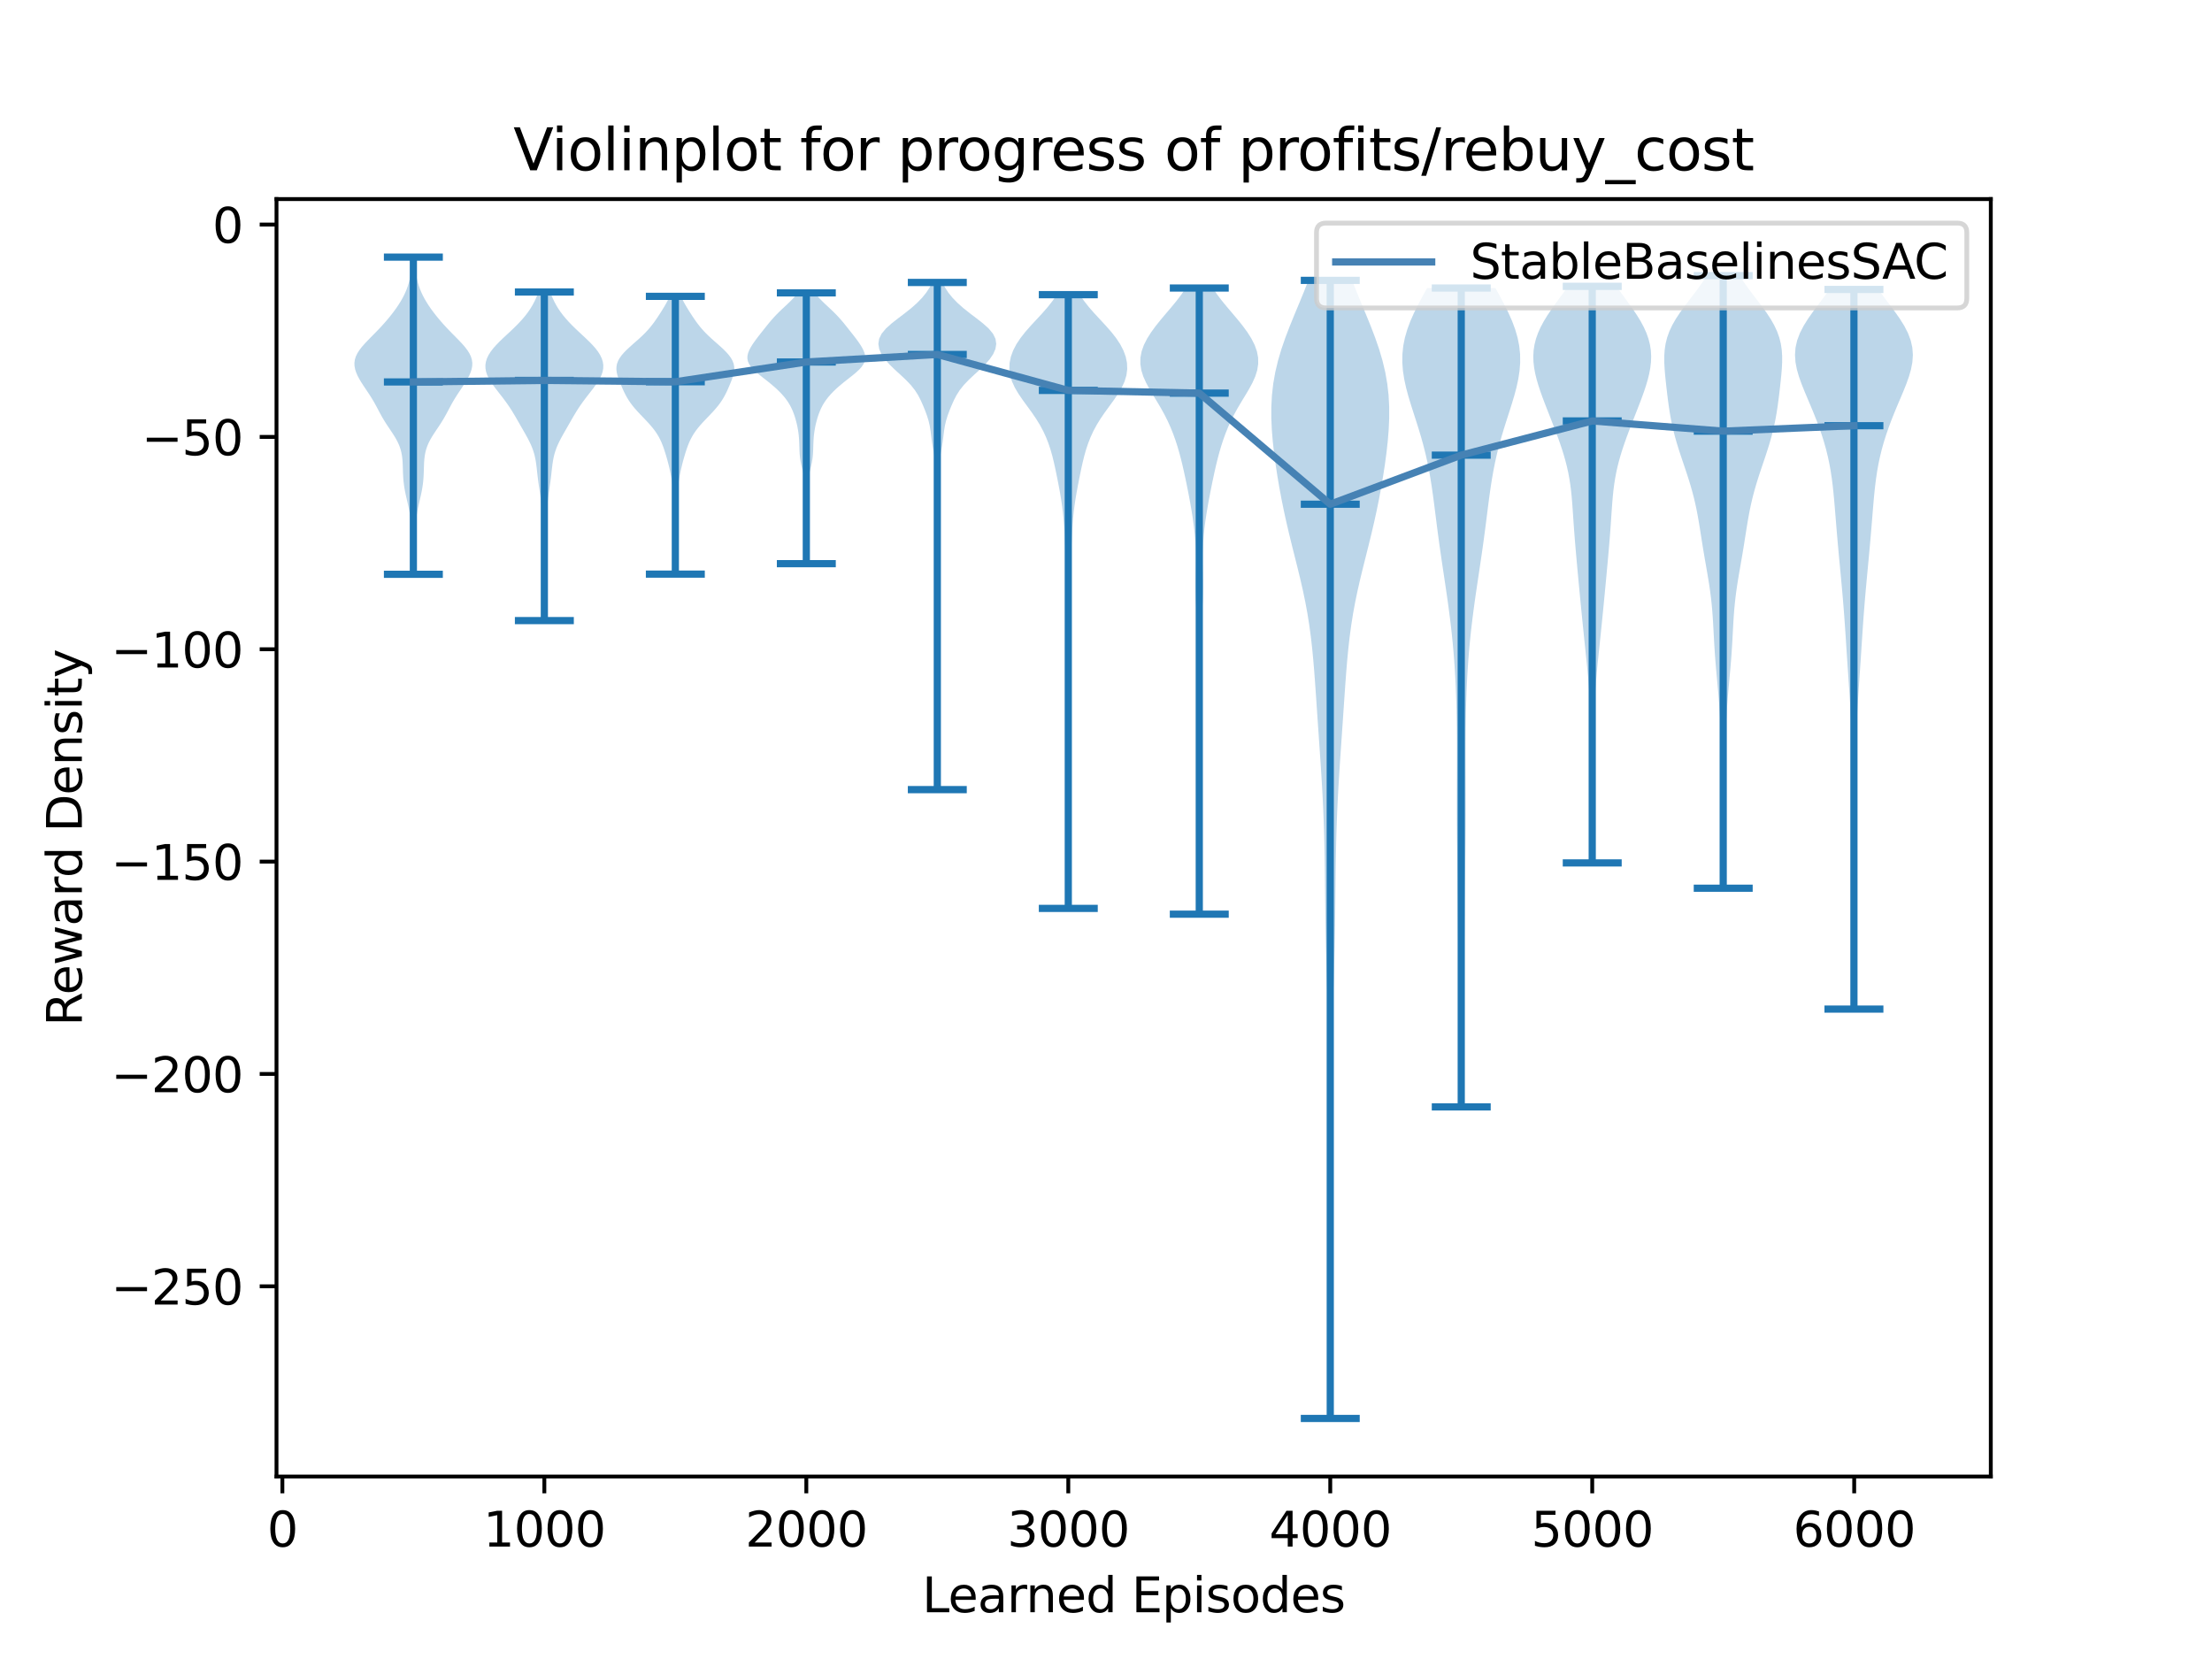 <?xml version="1.0" encoding="utf-8" standalone="no"?>
<!DOCTYPE svg PUBLIC "-//W3C//DTD SVG 1.1//EN"
  "http://www.w3.org/Graphics/SVG/1.1/DTD/svg11.dtd">
<svg xmlns:xlink="http://www.w3.org/1999/xlink" width="460.8pt" height="345.6pt" viewBox="0 0 460.8 345.6" xmlns="http://www.w3.org/2000/svg" version="1.1">
 <defs>
  <style type="text/css">*{stroke-linejoin: round; stroke-linecap: butt}</style>
 </defs>
 <g id="figure_1">
  <g id="patch_1">
   <path d="M 0 345.6 
L 460.8 345.6 
L 460.8 0 
L 0 0 
z
" style="fill: #ffffff"/>
  </g>
  <g id="axes_1">
   <g id="patch_2">
    <path d="M 57.6 307.584 
L 414.72 307.584 
L 414.72 41.472 
L 57.6 41.472 
z
" style="fill: #ffffff"/>
   </g>
   <g id="PolyCollection_1">
    <path d="M 86.364 119.641 
L 85.859 119.641 
L 85.846 118.974 
L 85.839 118.306 
L 85.837 117.639 
L 85.838 116.972 
L 85.842 116.304 
L 85.846 115.637 
L 85.848 114.969 
L 85.847 114.302 
L 85.841 113.635 
L 85.831 112.967 
L 85.815 112.3 
L 85.794 111.632 
L 85.766 110.965 
L 85.731 110.298 
L 85.686 109.63 
L 85.629 108.963 
L 85.558 108.295 
L 85.469 107.628 
L 85.364 106.961 
L 85.241 106.293 
L 85.104 105.626 
L 84.956 104.958 
L 84.802 104.291 
L 84.648 103.623 
L 84.5 102.956 
L 84.364 102.289 
L 84.245 101.621 
L 84.145 100.954 
L 84.067 100.286 
L 84.009 99.619 
L 83.969 98.952 
L 83.942 98.284 
L 83.923 97.617 
L 83.902 96.949 
L 83.872 96.282 
L 83.822 95.615 
L 83.741 94.947 
L 83.619 94.28 
L 83.448 93.612 
L 83.222 92.945 
L 82.938 92.278 
L 82.599 91.61 
L 82.211 90.943 
L 81.787 90.275 
L 81.343 89.608 
L 80.893 88.941 
L 80.453 88.273 
L 80.033 87.606 
L 79.638 86.938 
L 79.266 86.271 
L 78.909 85.604 
L 78.557 84.936 
L 78.197 84.269 
L 77.821 83.601 
L 77.421 82.934 
L 76.998 82.266 
L 76.558 81.599 
L 76.108 80.932 
L 75.663 80.264 
L 75.234 79.597 
L 74.837 78.929 
L 74.486 78.262 
L 74.195 77.595 
L 73.98 76.927 
L 73.855 76.26 
L 73.833 75.592 
L 73.923 74.925 
L 74.13 74.258 
L 74.451 73.59 
L 74.876 72.923 
L 75.391 72.255 
L 75.974 71.588 
L 76.603 70.921 
L 77.257 70.253 
L 77.918 69.586 
L 78.57 68.918 
L 79.206 68.251 
L 79.818 67.584 
L 80.407 66.916 
L 80.97 66.249 
L 81.508 65.581 
L 82.021 64.914 
L 82.507 64.247 
L 82.963 63.579 
L 83.387 62.912 
L 83.777 62.244 
L 84.129 61.577 
L 84.443 60.909 
L 84.719 60.242 
L 84.958 59.575 
L 85.162 58.907 
L 85.332 58.24 
L 85.473 57.572 
L 85.588 56.905 
L 85.68 56.238 
L 85.752 55.57 
L 85.81 54.903 
L 85.856 54.235 
L 85.893 53.568 
L 86.33 53.568 
L 86.33 53.568 
L 86.367 54.235 
L 86.413 54.903 
L 86.471 55.57 
L 86.544 56.238 
L 86.635 56.905 
L 86.75 57.572 
L 86.891 58.24 
L 87.062 58.907 
L 87.265 59.575 
L 87.504 60.242 
L 87.78 60.909 
L 88.094 61.577 
L 88.447 62.244 
L 88.836 62.912 
L 89.26 63.579 
L 89.716 64.247 
L 90.202 64.914 
L 90.715 65.581 
L 91.253 66.249 
L 91.817 66.916 
L 92.405 67.584 
L 93.018 68.251 
L 93.653 68.918 
L 94.306 69.586 
L 94.966 70.253 
L 95.62 70.921 
L 96.25 71.588 
L 96.833 72.255 
L 97.347 72.923 
L 97.773 73.59 
L 98.094 74.258 
L 98.3 74.925 
L 98.391 75.592 
L 98.368 76.26 
L 98.243 76.927 
L 98.028 77.595 
L 97.737 78.262 
L 97.386 78.929 
L 96.989 79.597 
L 96.56 80.264 
L 96.115 80.932 
L 95.666 81.599 
L 95.225 82.266 
L 94.802 82.934 
L 94.403 83.601 
L 94.026 84.269 
L 93.666 84.936 
L 93.314 85.604 
L 92.958 86.271 
L 92.585 86.938 
L 92.19 87.606 
L 91.77 88.273 
L 91.33 88.941 
L 90.881 89.608 
L 90.436 90.275 
L 90.012 90.943 
L 89.625 91.61 
L 89.285 92.278 
L 89.001 92.945 
L 88.775 93.612 
L 88.604 94.28 
L 88.482 94.947 
L 88.401 95.615 
L 88.351 96.282 
L 88.321 96.949 
L 88.301 97.617 
L 88.281 98.284 
L 88.255 98.952 
L 88.215 99.619 
L 88.157 100.286 
L 88.078 100.954 
L 87.978 101.621 
L 87.859 102.289 
L 87.723 102.956 
L 87.575 103.623 
L 87.422 104.291 
L 87.267 104.958 
L 87.119 105.626 
L 86.982 106.293 
L 86.859 106.961 
L 86.754 107.628 
L 86.666 108.295 
L 86.594 108.963 
L 86.537 109.63 
L 86.492 110.298 
L 86.457 110.965 
L 86.43 111.632 
L 86.408 112.3 
L 86.393 112.967 
L 86.382 113.635 
L 86.377 114.302 
L 86.375 114.969 
L 86.377 115.637 
L 86.381 116.304 
L 86.385 116.972 
L 86.387 117.639 
L 86.385 118.306 
L 86.377 118.974 
L 86.364 119.641 
z
" clip-path="url(#pa5a9be2654)" style="fill: #1f77b4; fill-opacity: 0.3"/>
   </g>
   <g id="PolyCollection_2">
    <path d="M 113.527 129.278 
L 113.269 129.278 
L 113.272 128.587 
L 113.281 127.896 
L 113.294 127.204 
L 113.31 126.513 
L 113.327 125.821 
L 113.343 125.13 
L 113.358 124.439 
L 113.37 123.747 
L 113.379 123.056 
L 113.386 122.364 
L 113.39 121.673 
L 113.392 120.981 
L 113.393 120.29 
L 113.392 119.599 
L 113.388 118.907 
L 113.382 118.216 
L 113.373 117.524 
L 113.359 116.833 
L 113.34 116.142 
L 113.316 115.45 
L 113.286 114.759 
L 113.251 114.067 
L 113.213 113.376 
L 113.172 112.684 
L 113.131 111.993 
L 113.091 111.302 
L 113.055 110.61 
L 113.022 109.919 
L 112.992 109.227 
L 112.964 108.536 
L 112.935 107.845 
L 112.903 107.153 
L 112.865 106.462 
L 112.818 105.77 
L 112.761 105.079 
L 112.692 104.387 
L 112.611 103.696 
L 112.521 103.005 
L 112.423 102.313 
L 112.321 101.622 
L 112.22 100.93 
L 112.124 100.239 
L 112.036 99.548 
L 111.954 98.856 
L 111.878 98.165 
L 111.802 97.473 
L 111.718 96.782 
L 111.616 96.09 
L 111.489 95.399 
L 111.327 94.708 
L 111.125 94.016 
L 110.879 93.325 
L 110.59 92.633 
L 110.263 91.942 
L 109.904 91.25 
L 109.524 90.559 
L 109.131 89.868 
L 108.734 89.176 
L 108.338 88.485 
L 107.942 87.793 
L 107.546 87.102 
L 107.142 86.411 
L 106.723 85.719 
L 106.283 85.028 
L 105.817 84.336 
L 105.325 83.645 
L 104.809 82.953 
L 104.275 82.262 
L 103.735 81.571 
L 103.201 80.879 
L 102.69 80.188 
L 102.222 79.496 
L 101.815 78.805 
L 101.488 78.114 
L 101.256 77.422 
L 101.131 76.731 
L 101.119 76.039 
L 101.224 75.348 
L 101.443 74.656 
L 101.774 73.965 
L 102.208 73.274 
L 102.736 72.582 
L 103.345 71.891 
L 104.016 71.199 
L 104.731 70.508 
L 105.47 69.817 
L 106.214 69.125 
L 106.944 68.434 
L 107.647 67.742 
L 108.313 67.051 
L 108.934 66.359 
L 109.506 65.668 
L 110.027 64.977 
L 110.496 64.285 
L 110.915 63.594 
L 111.288 62.902 
L 111.62 62.211 
L 111.916 61.52 
L 112.18 60.828 
L 114.616 60.828 
L 114.616 60.828 
L 114.88 61.52 
L 115.176 62.211 
L 115.508 62.902 
L 115.881 63.594 
L 116.3 64.285 
L 116.769 64.977 
L 117.29 65.668 
L 117.862 66.359 
L 118.483 67.051 
L 119.149 67.742 
L 119.852 68.434 
L 120.583 69.125 
L 121.326 69.817 
L 122.065 70.508 
L 122.78 71.199 
L 123.452 71.891 
L 124.06 72.582 
L 124.588 73.274 
L 125.022 73.965 
L 125.353 74.656 
L 125.573 75.348 
L 125.677 76.039 
L 125.665 76.731 
L 125.54 77.422 
L 125.308 78.114 
L 124.981 78.805 
L 124.574 79.496 
L 124.106 80.188 
L 123.596 80.879 
L 123.062 81.571 
L 122.521 82.262 
L 121.987 82.953 
L 121.471 83.645 
L 120.979 84.336 
L 120.513 85.028 
L 120.073 85.719 
L 119.655 86.411 
L 119.25 87.102 
L 118.854 87.793 
L 118.459 88.485 
L 118.062 89.176 
L 117.665 89.868 
L 117.273 90.559 
L 116.892 91.25 
L 116.534 91.942 
L 116.206 92.633 
L 115.917 93.325 
L 115.671 94.016 
L 115.469 94.708 
L 115.307 95.399 
L 115.18 96.09 
L 115.079 96.782 
L 114.994 97.473 
L 114.918 98.165 
L 114.842 98.856 
L 114.761 99.548 
L 114.672 100.239 
L 114.576 100.93 
L 114.475 101.622 
L 114.374 102.313 
L 114.276 103.005 
L 114.185 103.696 
L 114.104 104.387 
L 114.035 105.079 
L 113.978 105.77 
L 113.931 106.462 
L 113.893 107.153 
L 113.861 107.845 
L 113.832 108.536 
L 113.804 109.227 
L 113.774 109.919 
L 113.741 110.61 
L 113.705 111.302 
L 113.665 111.993 
L 113.624 112.684 
L 113.584 113.376 
L 113.545 114.067 
L 113.51 114.759 
L 113.48 115.45 
L 113.456 116.142 
L 113.437 116.833 
L 113.424 117.524 
L 113.414 118.216 
L 113.408 118.907 
L 113.405 119.599 
L 113.403 120.29 
L 113.404 120.981 
L 113.406 121.673 
L 113.411 122.364 
L 113.417 123.056 
L 113.426 123.747 
L 113.439 124.439 
L 113.453 125.13 
L 113.47 125.821 
L 113.487 126.513 
L 113.503 127.204 
L 113.516 127.896 
L 113.524 128.587 
L 113.527 129.278 
z
" clip-path="url(#pa5a9be2654)" style="fill: #1f77b4; fill-opacity: 0.3"/>
   </g>
   <g id="PolyCollection_3">
    <path d="M 140.84 119.601 
L 140.529 119.601 
L 140.522 119.017 
L 140.515 118.432 
L 140.507 117.848 
L 140.497 117.263 
L 140.484 116.679 
L 140.466 116.094 
L 140.443 115.51 
L 140.417 114.925 
L 140.388 114.341 
L 140.36 113.756 
L 140.334 113.171 
L 140.312 112.587 
L 140.297 112.002 
L 140.287 111.418 
L 140.285 110.833 
L 140.289 110.249 
L 140.298 109.664 
L 140.313 109.08 
L 140.33 108.495 
L 140.35 107.911 
L 140.37 107.326 
L 140.388 106.741 
L 140.403 106.157 
L 140.411 105.572 
L 140.41 104.988 
L 140.399 104.403 
L 140.375 103.819 
L 140.338 103.234 
L 140.288 102.65 
L 140.227 102.065 
L 140.154 101.481 
L 140.073 100.896 
L 139.984 100.312 
L 139.887 99.727 
L 139.783 99.142 
L 139.67 98.558 
L 139.548 97.973 
L 139.417 97.389 
L 139.275 96.804 
L 139.124 96.22 
L 138.964 95.635 
L 138.797 95.051 
L 138.621 94.466 
L 138.436 93.882 
L 138.239 93.297 
L 138.023 92.713 
L 137.784 92.128 
L 137.513 91.543 
L 137.205 90.959 
L 136.854 90.374 
L 136.457 89.79 
L 136.013 89.205 
L 135.526 88.621 
L 135.004 88.036 
L 134.456 87.452 
L 133.895 86.867 
L 133.335 86.283 
L 132.79 85.698 
L 132.271 85.113 
L 131.787 84.529 
L 131.346 83.944 
L 130.95 83.36 
L 130.595 82.775 
L 130.277 82.191 
L 129.988 81.606 
L 129.72 81.022 
L 129.466 80.437 
L 129.222 79.853 
L 128.99 79.268 
L 128.778 78.684 
L 128.599 78.099 
L 128.469 77.514 
L 128.406 76.93 
L 128.426 76.345 
L 128.541 75.761 
L 128.76 75.176 
L 129.082 74.592 
L 129.502 74.007 
L 130.009 73.423 
L 130.586 72.838 
L 131.214 72.254 
L 131.871 71.669 
L 132.537 71.085 
L 133.191 70.5 
L 133.819 69.915 
L 134.41 69.331 
L 134.957 68.746 
L 135.461 68.162 
L 135.926 67.577 
L 136.359 66.993 
L 136.767 66.408 
L 137.158 65.824 
L 137.537 65.239 
L 137.907 64.655 
L 138.265 64.07 
L 138.61 63.486 
L 138.935 62.901 
L 139.236 62.316 
L 139.508 61.732 
L 141.861 61.732 
L 141.861 61.732 
L 142.133 62.316 
L 142.434 62.901 
L 142.76 63.486 
L 143.104 64.07 
L 143.462 64.655 
L 143.832 65.239 
L 144.211 65.824 
L 144.602 66.408 
L 145.01 66.993 
L 145.443 67.577 
L 145.908 68.162 
L 146.412 68.746 
L 146.96 69.331 
L 147.55 69.915 
L 148.178 70.5 
L 148.833 71.085 
L 149.498 71.669 
L 150.155 72.254 
L 150.783 72.838 
L 151.36 73.423 
L 151.867 74.007 
L 152.287 74.592 
L 152.609 75.176 
L 152.828 75.761 
L 152.944 76.345 
L 152.964 76.93 
L 152.9 77.514 
L 152.77 78.099 
L 152.591 78.684 
L 152.379 79.268 
L 152.148 79.853 
L 151.904 80.437 
L 151.649 81.022 
L 151.381 81.606 
L 151.092 82.191 
L 150.774 82.775 
L 150.42 83.36 
L 150.023 83.944 
L 149.582 84.529 
L 149.099 85.113 
L 148.58 85.698 
L 148.034 86.283 
L 147.474 86.867 
L 146.913 87.452 
L 146.365 88.036 
L 145.843 88.621 
L 145.357 89.205 
L 144.913 89.79 
L 144.515 90.374 
L 144.164 90.959 
L 143.856 91.543 
L 143.585 92.128 
L 143.346 92.713 
L 143.131 93.297 
L 142.933 93.882 
L 142.748 94.466 
L 142.572 95.051 
L 142.405 95.635 
L 142.245 96.22 
L 142.094 96.804 
L 141.953 97.389 
L 141.821 97.973 
L 141.699 98.558 
L 141.586 99.142 
L 141.482 99.727 
L 141.385 100.312 
L 141.296 100.896 
L 141.215 101.481 
L 141.143 102.065 
L 141.081 102.65 
L 141.031 103.234 
L 140.994 103.819 
L 140.97 104.403 
L 140.959 104.988 
L 140.958 105.572 
L 140.967 106.157 
L 140.981 106.741 
L 141 107.326 
L 141.019 107.911 
L 141.039 108.495 
L 141.057 109.08 
L 141.071 109.664 
L 141.08 110.249 
L 141.084 110.833 
L 141.082 111.418 
L 141.073 112.002 
L 141.057 112.587 
L 141.035 113.171 
L 141.009 113.756 
L 140.981 114.341 
L 140.952 114.925 
L 140.926 115.51 
L 140.903 116.094 
L 140.885 116.679 
L 140.872 117.263 
L 140.862 117.848 
L 140.854 118.432 
L 140.848 119.017 
L 140.84 119.601 
z
" clip-path="url(#pa5a9be2654)" style="fill: #1f77b4; fill-opacity: 0.3"/>
   </g>
   <g id="PolyCollection_4">
    <path d="M 168.106 117.419 
L 167.836 117.419 
L 167.834 116.849 
L 167.834 116.28 
L 167.837 115.71 
L 167.84 115.14 
L 167.841 114.57 
L 167.842 114.001 
L 167.84 113.431 
L 167.837 112.861 
L 167.835 112.291 
L 167.834 111.722 
L 167.836 111.152 
L 167.842 110.582 
L 167.851 110.012 
L 167.865 109.443 
L 167.88 108.873 
L 167.896 108.303 
L 167.912 107.733 
L 167.926 107.164 
L 167.938 106.594 
L 167.947 106.024 
L 167.953 105.454 
L 167.956 104.885 
L 167.955 104.315 
L 167.949 103.745 
L 167.937 103.175 
L 167.917 102.605 
L 167.886 102.036 
L 167.841 101.466 
L 167.78 100.896 
L 167.699 100.326 
L 167.6 99.757 
L 167.482 99.187 
L 167.35 98.617 
L 167.21 98.047 
L 167.069 97.478 
L 166.936 96.908 
L 166.818 96.338 
L 166.72 95.768 
L 166.646 95.199 
L 166.593 94.629 
L 166.558 94.059 
L 166.536 93.489 
L 166.518 92.92 
L 166.5 92.35 
L 166.474 91.78 
L 166.436 91.21 
L 166.383 90.64 
L 166.314 90.071 
L 166.226 89.501 
L 166.121 88.931 
L 165.998 88.361 
L 165.858 87.792 
L 165.701 87.222 
L 165.524 86.652 
L 165.324 86.082 
L 165.098 85.513 
L 164.837 84.943 
L 164.537 84.373 
L 164.192 83.803 
L 163.798 83.234 
L 163.353 82.664 
L 162.856 82.094 
L 162.309 81.524 
L 161.712 80.955 
L 161.069 80.385 
L 160.385 79.815 
L 159.672 79.245 
L 158.944 78.676 
L 158.226 78.106 
L 157.547 77.536 
L 156.938 76.966 
L 156.431 76.396 
L 156.047 75.827 
L 155.801 75.257 
L 155.692 74.687 
L 155.712 74.117 
L 155.843 73.548 
L 156.065 72.978 
L 156.358 72.408 
L 156.704 71.838 
L 157.089 71.269 
L 157.502 70.699 
L 157.935 70.129 
L 158.379 69.559 
L 158.829 68.99 
L 159.28 68.42 
L 159.735 67.85 
L 160.197 67.28 
L 160.676 66.711 
L 161.18 66.141 
L 161.714 65.571 
L 162.281 65.001 
L 162.875 64.431 
L 163.484 63.862 
L 164.092 63.292 
L 164.682 62.722 
L 165.236 62.152 
L 165.741 61.583 
L 166.19 61.013 
L 169.753 61.013 
L 169.753 61.013 
L 170.201 61.583 
L 170.706 62.152 
L 171.26 62.722 
L 171.85 63.292 
L 172.458 63.862 
L 173.067 64.431 
L 173.661 65.001 
L 174.228 65.571 
L 174.763 66.141 
L 175.266 66.711 
L 175.745 67.28 
L 176.207 67.85 
L 176.662 68.42 
L 177.113 68.99 
L 177.563 69.559 
L 178.007 70.129 
L 178.44 70.699 
L 178.853 71.269 
L 179.239 71.838 
L 179.584 72.408 
L 179.877 72.978 
L 180.099 73.548 
L 180.23 74.117 
L 180.25 74.687 
L 180.142 75.257 
L 179.895 75.827 
L 179.512 76.396 
L 179.004 76.966 
L 178.395 77.536 
L 177.716 78.106 
L 176.998 78.676 
L 176.271 79.245 
L 175.557 79.815 
L 174.873 80.385 
L 174.23 80.955 
L 173.634 81.524 
L 173.086 82.094 
L 172.589 82.664 
L 172.144 83.234 
L 171.75 83.803 
L 171.405 84.373 
L 171.105 84.943 
L 170.845 85.513 
L 170.618 86.082 
L 170.418 86.652 
L 170.241 87.222 
L 170.084 87.792 
L 169.944 88.361 
L 169.821 88.931 
L 169.716 89.501 
L 169.629 90.071 
L 169.559 90.64 
L 169.506 91.21 
L 169.469 91.78 
L 169.443 92.35 
L 169.424 92.92 
L 169.406 93.489 
L 169.384 94.059 
L 169.349 94.629 
L 169.296 95.199 
L 169.222 95.768 
L 169.124 96.338 
L 169.007 96.908 
L 168.873 97.478 
L 168.733 98.047 
L 168.592 98.617 
L 168.46 99.187 
L 168.342 99.757 
L 168.243 100.326 
L 168.162 100.896 
L 168.101 101.466 
L 168.056 102.036 
L 168.025 102.605 
L 168.005 103.175 
L 167.993 103.745 
L 167.987 104.315 
L 167.986 104.885 
L 167.989 105.454 
L 167.995 106.024 
L 168.004 106.594 
L 168.016 107.164 
L 168.03 107.733 
L 168.046 108.303 
L 168.062 108.873 
L 168.078 109.443 
L 168.091 110.012 
L 168.1 110.582 
L 168.106 111.152 
L 168.108 111.722 
L 168.108 112.291 
L 168.105 112.861 
L 168.102 113.431 
L 168.101 114.001 
L 168.101 114.57 
L 168.102 115.14 
L 168.105 115.71 
L 168.108 116.28 
L 168.108 116.849 
L 168.106 117.419 
z
" clip-path="url(#pa5a9be2654)" style="fill: #1f77b4; fill-opacity: 0.3"/>
   </g>
   <g id="PolyCollection_5">
    <path d="M 195.37 164.493 
L 195.145 164.493 
L 195.152 163.426 
L 195.171 162.358 
L 195.195 161.291 
L 195.218 160.224 
L 195.236 159.157 
L 195.247 158.09 
L 195.253 157.022 
L 195.256 155.955 
L 195.257 154.888 
L 195.257 153.821 
L 195.258 152.754 
L 195.258 151.686 
L 195.258 150.619 
L 195.258 149.552 
L 195.258 148.485 
L 195.258 147.418 
L 195.258 146.35 
L 195.258 145.283 
L 195.258 144.216 
L 195.258 143.149 
L 195.258 142.082 
L 195.258 141.014 
L 195.258 139.947 
L 195.258 138.88 
L 195.258 137.813 
L 195.258 136.746 
L 195.258 135.679 
L 195.258 134.611 
L 195.258 133.544 
L 195.258 132.477 
L 195.258 131.41 
L 195.258 130.343 
L 195.258 129.275 
L 195.258 128.208 
L 195.258 127.141 
L 195.258 126.074 
L 195.258 125.007 
L 195.258 123.939 
L 195.258 122.872 
L 195.258 121.805 
L 195.258 120.738 
L 195.258 119.671 
L 195.258 118.603 
L 195.258 117.536 
L 195.258 116.469 
L 195.258 115.402 
L 195.258 114.335 
L 195.258 113.267 
L 195.258 112.2 
L 195.258 111.133 
L 195.258 110.066 
L 195.258 108.999 
L 195.258 107.931 
L 195.258 106.864 
L 195.258 105.797 
L 195.257 104.73 
L 195.257 103.663 
L 195.255 102.596 
L 195.248 101.528 
L 195.233 100.461 
L 195.2 99.394 
L 195.137 98.327 
L 195.031 97.26 
L 194.879 96.192 
L 194.688 95.125 
L 194.48 94.058 
L 194.284 92.991 
L 194.12 91.924 
L 193.986 90.856 
L 193.854 89.789 
L 193.683 88.722 
L 193.437 87.655 
L 193.109 86.588 
L 192.716 85.52 
L 192.281 84.453 
L 191.805 83.386 
L 191.254 82.319 
L 190.572 81.252 
L 189.717 80.184 
L 188.693 79.117 
L 187.554 78.05 
L 186.387 76.983 
L 185.292 75.916 
L 184.35 74.848 
L 183.624 73.781 
L 183.154 72.714 
L 182.979 71.647 
L 183.137 70.58 
L 183.662 69.513 
L 184.548 68.445 
L 185.731 67.378 
L 187.094 66.311 
L 188.502 65.244 
L 189.842 64.177 
L 191.044 63.109 
L 192.08 62.042 
L 192.945 60.975 
L 193.64 59.908 
L 194.175 58.841 
L 196.341 58.841 
L 196.341 58.841 
L 196.876 59.908 
L 197.57 60.975 
L 198.435 62.042 
L 199.471 63.109 
L 200.674 64.177 
L 202.013 65.244 
L 203.421 66.311 
L 204.784 67.378 
L 205.968 68.445 
L 206.853 69.513 
L 207.378 70.58 
L 207.536 71.647 
L 207.361 72.714 
L 206.891 73.781 
L 206.165 74.848 
L 205.223 75.916 
L 204.128 76.983 
L 202.961 78.05 
L 201.822 79.117 
L 200.798 80.184 
L 199.944 81.252 
L 199.261 82.319 
L 198.71 83.386 
L 198.234 84.453 
L 197.799 85.52 
L 197.406 86.588 
L 197.078 87.655 
L 196.832 88.722 
L 196.661 89.789 
L 196.529 90.856 
L 196.395 91.924 
L 196.231 92.991 
L 196.035 94.058 
L 195.827 95.125 
L 195.636 96.192 
L 195.484 97.26 
L 195.379 98.327 
L 195.315 99.394 
L 195.282 100.461 
L 195.267 101.528 
L 195.261 102.596 
L 195.258 103.663 
L 195.258 104.73 
L 195.258 105.797 
L 195.258 106.864 
L 195.258 107.931 
L 195.258 108.999 
L 195.258 110.066 
L 195.258 111.133 
L 195.258 112.2 
L 195.258 113.267 
L 195.258 114.335 
L 195.258 115.402 
L 195.258 116.469 
L 195.258 117.536 
L 195.258 118.603 
L 195.258 119.671 
L 195.258 120.738 
L 195.258 121.805 
L 195.258 122.872 
L 195.258 123.939 
L 195.258 125.007 
L 195.258 126.074 
L 195.258 127.141 
L 195.258 128.208 
L 195.258 129.275 
L 195.258 130.343 
L 195.258 131.41 
L 195.258 132.477 
L 195.258 133.544 
L 195.258 134.611 
L 195.258 135.679 
L 195.258 136.746 
L 195.258 137.813 
L 195.258 138.88 
L 195.258 139.947 
L 195.258 141.014 
L 195.258 142.082 
L 195.258 143.149 
L 195.258 144.216 
L 195.258 145.283 
L 195.258 146.35 
L 195.258 147.418 
L 195.258 148.485 
L 195.258 149.552 
L 195.258 150.619 
L 195.258 151.686 
L 195.258 152.754 
L 195.258 153.821 
L 195.258 154.888 
L 195.259 155.955 
L 195.262 157.022 
L 195.268 158.09 
L 195.28 159.157 
L 195.297 160.224 
L 195.32 161.291 
L 195.344 162.358 
L 195.363 163.426 
L 195.37 164.493 
z
" clip-path="url(#pa5a9be2654)" style="fill: #1f77b4; fill-opacity: 0.3"/>
   </g>
   <g id="PolyCollection_6">
    <path d="M 222.652 189.233 
L 222.436 189.233 
L 222.44 187.942 
L 222.451 186.65 
L 222.467 185.359 
L 222.485 184.067 
L 222.502 182.776 
L 222.516 181.485 
L 222.527 180.193 
L 222.534 178.902 
L 222.539 177.611 
L 222.542 176.319 
L 222.543 175.028 
L 222.544 173.736 
L 222.544 172.445 
L 222.544 171.154 
L 222.544 169.862 
L 222.544 168.571 
L 222.544 167.279 
L 222.544 165.988 
L 222.544 164.697 
L 222.544 163.405 
L 222.544 162.114 
L 222.544 160.822 
L 222.544 159.531 
L 222.544 158.24 
L 222.544 156.948 
L 222.543 155.657 
L 222.542 154.365 
L 222.54 153.074 
L 222.536 151.783 
L 222.529 150.491 
L 222.519 149.2 
L 222.504 147.908 
L 222.485 146.617 
L 222.463 145.326 
L 222.439 144.034 
L 222.416 142.743 
L 222.395 141.451 
L 222.38 140.16 
L 222.37 138.869 
L 222.366 137.577 
L 222.368 136.286 
L 222.373 134.994 
L 222.378 133.703 
L 222.38 132.412 
L 222.376 131.12 
L 222.364 129.829 
L 222.342 128.538 
L 222.313 127.246 
L 222.281 125.955 
L 222.247 124.663 
L 222.214 123.372 
L 222.181 122.081 
L 222.146 120.789 
L 222.107 119.498 
L 222.064 118.206 
L 222.017 116.915 
L 221.967 115.624 
L 221.915 114.332 
L 221.859 113.041 
L 221.798 111.749 
L 221.726 110.458 
L 221.64 109.167 
L 221.532 107.875 
L 221.4 106.584 
L 221.239 105.292 
L 221.048 104.001 
L 220.832 102.71 
L 220.595 101.418 
L 220.346 100.127 
L 220.087 98.835 
L 219.818 97.544 
L 219.531 96.253 
L 219.212 94.961 
L 218.846 93.67 
L 218.417 92.378 
L 217.911 91.087 
L 217.315 89.796 
L 216.619 88.504 
L 215.823 87.213 
L 214.94 85.921 
L 214.002 84.63 
L 213.06 83.339 
L 212.176 82.047 
L 211.412 80.756 
L 210.819 79.465 
L 210.432 78.173 
L 210.265 76.882 
L 210.318 75.59 
L 210.584 74.299 
L 211.057 73.008 
L 211.727 71.716 
L 212.583 70.425 
L 213.598 69.133 
L 214.733 67.842 
L 215.93 66.551 
L 217.125 65.259 
L 218.256 63.968 
L 219.273 62.676 
L 220.142 61.385 
L 224.946 61.385 
L 224.946 61.385 
L 225.815 62.676 
L 226.832 63.968 
L 227.963 65.259 
L 229.159 66.551 
L 230.356 67.842 
L 231.49 69.133 
L 232.506 70.425 
L 233.361 71.716 
L 234.031 73.008 
L 234.504 74.299 
L 234.77 75.59 
L 234.823 76.882 
L 234.656 78.173 
L 234.269 79.465 
L 233.676 80.756 
L 232.912 82.047 
L 232.028 83.339 
L 231.086 84.63 
L 230.148 85.921 
L 229.265 87.213 
L 228.469 88.504 
L 227.773 89.796 
L 227.177 91.087 
L 226.671 92.378 
L 226.243 93.67 
L 225.876 94.961 
L 225.557 96.253 
L 225.27 97.544 
L 225.001 98.835 
L 224.742 100.127 
L 224.493 101.418 
L 224.256 102.71 
L 224.04 104.001 
L 223.849 105.292 
L 223.688 106.584 
L 223.556 107.875 
L 223.449 109.167 
L 223.362 110.458 
L 223.29 111.749 
L 223.229 113.041 
L 223.173 114.332 
L 223.121 115.624 
L 223.071 116.915 
L 223.024 118.206 
L 222.981 119.498 
L 222.942 120.789 
L 222.907 122.081 
L 222.874 123.372 
L 222.841 124.663 
L 222.807 125.955 
L 222.775 127.246 
L 222.746 128.538 
L 222.725 129.829 
L 222.712 131.12 
L 222.708 132.412 
L 222.71 133.703 
L 222.715 134.994 
L 222.72 136.286 
L 222.722 137.577 
L 222.718 138.869 
L 222.708 140.16 
L 222.693 141.451 
L 222.672 142.743 
L 222.649 144.034 
L 222.625 145.326 
L 222.603 146.617 
L 222.584 147.908 
L 222.569 149.2 
L 222.559 150.491 
L 222.552 151.783 
L 222.548 153.074 
L 222.546 154.365 
L 222.545 155.657 
L 222.544 156.948 
L 222.544 158.24 
L 222.544 159.531 
L 222.544 160.822 
L 222.544 162.114 
L 222.544 163.405 
L 222.544 164.697 
L 222.544 165.988 
L 222.544 167.279 
L 222.544 168.571 
L 222.544 169.862 
L 222.544 171.154 
L 222.544 172.445 
L 222.545 173.736 
L 222.545 175.028 
L 222.547 176.319 
L 222.549 177.611 
L 222.554 178.902 
L 222.561 180.193 
L 222.572 181.485 
L 222.586 182.776 
L 222.603 184.067 
L 222.621 185.359 
L 222.637 186.65 
L 222.648 187.942 
L 222.652 189.233 
z
" clip-path="url(#pa5a9be2654)" style="fill: #1f77b4; fill-opacity: 0.3"/>
   </g>
   <g id="PolyCollection_7">
    <path d="M 249.936 190.444 
L 249.725 190.444 
L 249.728 189.126 
L 249.737 187.809 
L 249.75 186.491 
L 249.765 185.173 
L 249.781 183.856 
L 249.795 182.538 
L 249.806 181.221 
L 249.815 179.903 
L 249.821 178.586 
L 249.825 177.268 
L 249.828 175.951 
L 249.829 174.633 
L 249.829 173.315 
L 249.829 171.998 
L 249.828 170.68 
L 249.826 169.363 
L 249.822 168.045 
L 249.815 166.728 
L 249.805 165.41 
L 249.79 164.092 
L 249.769 162.775 
L 249.745 161.457 
L 249.716 160.14 
L 249.687 158.822 
L 249.66 157.505 
L 249.64 156.187 
L 249.628 154.87 
L 249.628 153.552 
L 249.638 152.234 
L 249.658 150.917 
L 249.685 149.599 
L 249.714 148.282 
L 249.742 146.964 
L 249.767 145.647 
L 249.787 144.329 
L 249.801 143.012 
L 249.809 141.694 
L 249.811 140.376 
L 249.807 139.059 
L 249.794 137.741 
L 249.772 136.424 
L 249.737 135.106 
L 249.687 133.789 
L 249.621 132.471 
L 249.539 131.154 
L 249.444 129.836 
L 249.343 128.518 
L 249.243 127.201 
L 249.154 125.883 
L 249.086 124.566 
L 249.045 123.248 
L 249.031 121.931 
L 249.041 120.613 
L 249.066 119.295 
L 249.093 117.978 
L 249.11 116.66 
L 249.104 115.343 
L 249.068 114.025 
L 248.997 112.708 
L 248.892 111.39 
L 248.754 110.073 
L 248.587 108.755 
L 248.395 107.437 
L 248.182 106.12 
L 247.952 104.802 
L 247.709 103.485 
L 247.454 102.167 
L 247.189 100.85 
L 246.915 99.532 
L 246.63 98.215 
L 246.329 96.897 
L 246.007 95.579 
L 245.656 94.262 
L 245.27 92.944 
L 244.843 91.627 
L 244.366 90.309 
L 243.834 88.992 
L 243.239 87.674 
L 242.576 86.356 
L 241.849 85.039 
L 241.07 83.721 
L 240.268 82.404 
L 239.484 81.086 
L 238.769 79.769 
L 238.177 78.451 
L 237.76 77.134 
L 237.552 75.816 
L 237.573 74.498 
L 237.825 73.181 
L 238.295 71.863 
L 238.96 70.546 
L 239.792 69.228 
L 240.755 67.911 
L 241.812 66.593 
L 242.923 65.276 
L 244.042 63.958 
L 245.125 62.64 
L 246.127 61.323 
L 247.017 60.005 
L 252.645 60.005 
L 252.645 60.005 
L 253.534 61.323 
L 254.536 62.64 
L 255.619 63.958 
L 256.738 65.276 
L 257.849 66.593 
L 258.906 67.911 
L 259.87 69.228 
L 260.701 70.546 
L 261.366 71.863 
L 261.836 73.181 
L 262.088 74.498 
L 262.109 75.816 
L 261.901 77.134 
L 261.484 78.451 
L 260.893 79.769 
L 260.178 81.086 
L 259.393 82.404 
L 258.591 83.721 
L 257.812 85.039 
L 257.085 86.356 
L 256.422 87.674 
L 255.827 88.992 
L 255.295 90.309 
L 254.819 91.627 
L 254.391 92.944 
L 254.005 94.262 
L 253.654 95.579 
L 253.332 96.897 
L 253.031 98.215 
L 252.746 99.532 
L 252.472 100.85 
L 252.208 102.167 
L 251.952 103.485 
L 251.709 104.802 
L 251.479 106.12 
L 251.266 107.437 
L 251.074 108.755 
L 250.907 110.073 
L 250.769 111.39 
L 250.664 112.708 
L 250.593 114.025 
L 250.557 115.343 
L 250.551 116.66 
L 250.568 117.978 
L 250.595 119.295 
L 250.62 120.613 
L 250.63 121.931 
L 250.616 123.248 
L 250.575 124.566 
L 250.507 125.883 
L 250.418 127.201 
L 250.318 128.518 
L 250.217 129.836 
L 250.122 131.154 
L 250.04 132.471 
L 249.974 133.789 
L 249.924 135.106 
L 249.89 136.424 
L 249.867 137.741 
L 249.855 139.059 
L 249.85 140.376 
L 249.852 141.694 
L 249.86 143.012 
L 249.874 144.329 
L 249.894 145.647 
L 249.919 146.964 
L 249.947 148.282 
L 249.976 149.599 
L 250.003 150.917 
L 250.023 152.234 
L 250.033 153.552 
L 250.033 154.87 
L 250.021 156.187 
L 250.001 157.505 
L 249.974 158.822 
L 249.945 160.14 
L 249.916 161.457 
L 249.892 162.775 
L 249.872 164.092 
L 249.857 165.41 
L 249.846 166.728 
L 249.839 168.045 
L 249.835 169.363 
L 249.833 170.68 
L 249.832 171.998 
L 249.832 173.315 
L 249.832 174.633 
L 249.833 175.951 
L 249.836 177.268 
L 249.84 178.586 
L 249.846 179.903 
L 249.855 181.221 
L 249.866 182.538 
L 249.88 183.856 
L 249.896 185.173 
L 249.911 186.491 
L 249.924 187.809 
L 249.933 189.126 
L 249.936 190.444 
z
" clip-path="url(#pa5a9be2654)" style="fill: #1f77b4; fill-opacity: 0.3"/>
   </g>
   <g id="PolyCollection_8">
    <path d="M 277.254 295.488 
L 276.98 295.488 
L 276.972 293.093 
L 276.967 290.699 
L 276.963 288.304 
L 276.962 285.909 
L 276.961 283.514 
L 276.962 281.12 
L 276.965 278.725 
L 276.969 276.33 
L 276.973 273.935 
L 276.979 271.541 
L 276.984 269.146 
L 276.988 266.751 
L 276.99 264.357 
L 276.989 261.962 
L 276.983 259.567 
L 276.974 257.172 
L 276.961 254.778 
L 276.946 252.383 
L 276.93 249.988 
L 276.916 247.593 
L 276.905 245.199 
L 276.898 242.804 
L 276.897 240.409 
L 276.902 238.015 
L 276.91 235.62 
L 276.92 233.225 
L 276.928 230.83 
L 276.933 228.436 
L 276.929 226.041 
L 276.915 223.646 
L 276.889 221.251 
L 276.849 218.857 
L 276.795 216.462 
L 276.729 214.067 
L 276.655 211.673 
L 276.574 209.278 
L 276.492 206.883 
L 276.411 204.488 
L 276.336 202.094 
L 276.269 199.699 
L 276.211 197.304 
L 276.162 194.91 
L 276.121 192.515 
L 276.088 190.12 
L 276.059 187.725 
L 276.033 185.331 
L 276.006 182.936 
L 275.975 180.541 
L 275.937 178.146 
L 275.888 175.752 
L 275.826 173.357 
L 275.747 170.962 
L 275.65 168.568 
L 275.536 166.173 
L 275.405 163.778 
L 275.26 161.383 
L 275.105 158.989 
L 274.943 156.594 
L 274.778 154.199 
L 274.613 151.804 
L 274.449 149.41 
L 274.287 147.015 
L 274.124 144.62 
L 273.956 142.226 
L 273.776 139.831 
L 273.576 137.436 
L 273.345 135.041 
L 273.073 132.647 
L 272.75 130.252 
L 272.37 127.857 
L 271.929 125.462 
L 271.432 123.068 
L 270.885 120.673 
L 270.303 118.278 
L 269.702 115.884 
L 269.101 113.489 
L 268.515 111.094 
L 267.957 108.699 
L 267.433 106.305 
L 266.949 103.91 
L 266.503 101.515 
L 266.096 99.12 
L 265.729 96.726 
L 265.408 94.331 
L 265.142 91.936 
L 264.946 89.542 
L 264.838 87.147 
L 264.839 84.752 
L 264.967 82.357 
L 265.236 79.963 
L 265.654 77.568 
L 266.22 75.173 
L 266.925 72.779 
L 267.749 70.384 
L 268.665 67.989 
L 269.639 65.594 
L 270.636 63.2 
L 271.62 60.805 
L 272.558 58.41 
L 281.676 58.41 
L 281.676 58.41 
L 282.614 60.805 
L 283.598 63.2 
L 284.595 65.594 
L 285.569 67.989 
L 286.485 70.384 
L 287.309 72.779 
L 288.014 75.173 
L 288.58 77.568 
L 288.998 79.963 
L 289.268 82.357 
L 289.395 84.752 
L 289.396 87.147 
L 289.288 89.542 
L 289.092 91.936 
L 288.826 94.331 
L 288.505 96.726 
L 288.138 99.12 
L 287.731 101.515 
L 287.285 103.91 
L 286.801 106.305 
L 286.277 108.699 
L 285.719 111.094 
L 285.133 113.489 
L 284.532 115.884 
L 283.931 118.278 
L 283.349 120.673 
L 282.802 123.068 
L 282.305 125.462 
L 281.864 127.857 
L 281.484 130.252 
L 281.161 132.647 
L 280.889 135.041 
L 280.658 137.436 
L 280.458 139.831 
L 280.278 142.226 
L 280.11 144.62 
L 279.947 147.015 
L 279.785 149.41 
L 279.621 151.804 
L 279.456 154.199 
L 279.291 156.594 
L 279.129 158.989 
L 278.974 161.383 
L 278.829 163.778 
L 278.698 166.173 
L 278.584 168.568 
L 278.487 170.962 
L 278.408 173.357 
L 278.346 175.752 
L 278.297 178.146 
L 278.259 180.541 
L 278.228 182.936 
L 278.201 185.331 
L 278.175 187.725 
L 278.146 190.12 
L 278.113 192.515 
L 278.072 194.91 
L 278.023 197.304 
L 277.965 199.699 
L 277.898 202.094 
L 277.823 204.488 
L 277.742 206.883 
L 277.66 209.278 
L 277.579 211.673 
L 277.505 214.067 
L 277.439 216.462 
L 277.385 218.857 
L 277.345 221.251 
L 277.319 223.646 
L 277.305 226.041 
L 277.301 228.436 
L 277.306 230.83 
L 277.315 233.225 
L 277.324 235.62 
L 277.332 238.015 
L 277.337 240.409 
L 277.336 242.804 
L 277.329 245.199 
L 277.318 247.593 
L 277.304 249.988 
L 277.288 252.383 
L 277.273 254.778 
L 277.26 257.172 
L 277.251 259.567 
L 277.245 261.962 
L 277.244 264.357 
L 277.246 266.751 
L 277.25 269.146 
L 277.255 271.541 
L 277.261 273.935 
L 277.265 276.33 
L 277.269 278.725 
L 277.272 281.12 
L 277.273 283.514 
L 277.273 285.909 
L 277.271 288.304 
L 277.267 290.699 
L 277.262 293.093 
L 277.254 295.488 
z
" clip-path="url(#pa5a9be2654)" style="fill: #1f77b4; fill-opacity: 0.3"/>
   </g>
   <g id="PolyCollection_9">
    <path d="M 304.69 230.586 
L 304.117 230.586 
L 304.095 228.863 
L 304.075 227.14 
L 304.059 225.417 
L 304.044 223.694 
L 304.032 221.971 
L 304.02 220.248 
L 304.009 218.525 
L 303.997 216.801 
L 303.984 215.078 
L 303.969 213.355 
L 303.951 211.632 
L 303.932 209.909 
L 303.91 208.186 
L 303.888 206.463 
L 303.865 204.74 
L 303.842 203.017 
L 303.82 201.293 
L 303.799 199.57 
L 303.78 197.847 
L 303.762 196.124 
L 303.745 194.401 
L 303.728 192.678 
L 303.712 190.955 
L 303.694 189.232 
L 303.675 187.509 
L 303.655 185.785 
L 303.633 184.062 
L 303.61 182.339 
L 303.586 180.616 
L 303.563 178.893 
L 303.541 177.17 
L 303.521 175.447 
L 303.504 173.724 
L 303.492 172.001 
L 303.483 170.277 
L 303.479 168.554 
L 303.479 166.831 
L 303.482 165.108 
L 303.487 163.385 
L 303.494 161.662 
L 303.499 159.939 
L 303.504 158.216 
L 303.505 156.493 
L 303.501 154.769 
L 303.492 153.046 
L 303.475 151.323 
L 303.45 149.6 
L 303.416 147.877 
L 303.37 146.154 
L 303.311 144.431 
L 303.239 142.708 
L 303.153 140.985 
L 303.05 139.261 
L 302.93 137.538 
L 302.794 135.815 
L 302.639 134.092 
L 302.467 132.369 
L 302.277 130.646 
L 302.071 128.923 
L 301.85 127.2 
L 301.616 125.476 
L 301.371 123.753 
L 301.118 122.03 
L 300.86 120.307 
L 300.602 118.584 
L 300.345 116.861 
L 300.094 115.138 
L 299.85 113.415 
L 299.615 111.692 
L 299.387 109.968 
L 299.167 108.245 
L 298.949 106.522 
L 298.729 104.799 
L 298.499 103.076 
L 298.252 101.353 
L 297.98 99.63 
L 297.675 97.907 
L 297.331 96.184 
L 296.942 94.46 
L 296.506 92.737 
L 296.027 91.014 
L 295.51 89.291 
L 294.966 87.568 
L 294.41 85.845 
L 293.863 84.122 
L 293.347 82.399 
L 292.89 80.676 
L 292.517 78.952 
L 292.255 77.229 
L 292.125 75.506 
L 292.144 73.783 
L 292.324 72.06 
L 292.667 70.337 
L 293.167 68.614 
L 293.809 66.891 
L 294.572 65.168 
L 295.429 63.444 
L 296.347 61.721 
L 297.294 59.998 
L 311.513 59.998 
L 311.513 59.998 
L 312.46 61.721 
L 313.378 63.444 
L 314.235 65.168 
L 314.998 66.891 
L 315.64 68.614 
L 316.14 70.337 
L 316.483 72.06 
L 316.663 73.783 
L 316.682 75.506 
L 316.552 77.229 
L 316.29 78.952 
L 315.917 80.676 
L 315.46 82.399 
L 314.944 84.122 
L 314.397 85.845 
L 313.841 87.568 
L 313.297 89.291 
L 312.78 91.014 
L 312.3 92.737 
L 311.865 94.46 
L 311.476 96.184 
L 311.132 97.907 
L 310.827 99.63 
L 310.555 101.353 
L 310.308 103.076 
L 310.078 104.799 
L 309.858 106.522 
L 309.64 108.245 
L 309.42 109.968 
L 309.192 111.692 
L 308.957 113.415 
L 308.713 115.138 
L 308.462 116.861 
L 308.205 118.584 
L 307.947 120.307 
L 307.689 122.03 
L 307.436 123.753 
L 307.191 125.476 
L 306.957 127.2 
L 306.736 128.923 
L 306.53 130.646 
L 306.34 132.369 
L 306.168 134.092 
L 306.013 135.815 
L 305.877 137.538 
L 305.757 139.261 
L 305.654 140.985 
L 305.568 142.708 
L 305.496 144.431 
L 305.437 146.154 
L 305.391 147.877 
L 305.357 149.6 
L 305.332 151.323 
L 305.315 153.046 
L 305.306 154.769 
L 305.302 156.493 
L 305.303 158.216 
L 305.307 159.939 
L 305.313 161.662 
L 305.319 163.385 
L 305.325 165.108 
L 305.328 166.831 
L 305.328 168.554 
L 305.324 170.277 
L 305.315 172.001 
L 305.303 173.724 
L 305.286 175.447 
L 305.266 177.17 
L 305.244 178.893 
L 305.221 180.616 
L 305.197 182.339 
L 305.174 184.062 
L 305.152 185.785 
L 305.132 187.509 
L 305.113 189.232 
L 305.095 190.955 
L 305.079 192.678 
L 305.062 194.401 
L 305.045 196.124 
L 305.027 197.847 
L 305.008 199.57 
L 304.987 201.293 
L 304.965 203.017 
L 304.942 204.74 
L 304.919 206.463 
L 304.896 208.186 
L 304.875 209.909 
L 304.856 211.632 
L 304.838 213.355 
L 304.823 215.078 
L 304.81 216.801 
L 304.798 218.525 
L 304.787 220.248 
L 304.775 221.971 
L 304.763 223.694 
L 304.748 225.417 
L 304.732 227.14 
L 304.712 228.863 
L 304.69 230.586 
z
" clip-path="url(#pa5a9be2654)" style="fill: #1f77b4; fill-opacity: 0.3"/>
   </g>
   <g id="PolyCollection_10">
    <path d="M 331.813 179.765 
L 331.567 179.765 
L 331.565 178.552 
L 331.564 177.339 
L 331.564 176.125 
L 331.563 174.912 
L 331.562 173.699 
L 331.558 172.485 
L 331.551 171.272 
L 331.539 170.059 
L 331.525 168.846 
L 331.506 167.632 
L 331.484 166.419 
L 331.46 165.206 
L 331.436 163.993 
L 331.412 162.779 
L 331.39 161.566 
L 331.372 160.353 
L 331.357 159.14 
L 331.346 157.926 
L 331.34 156.713 
L 331.336 155.5 
L 331.333 154.287 
L 331.329 153.073 
L 331.322 151.86 
L 331.31 150.647 
L 331.289 149.434 
L 331.258 148.22 
L 331.215 147.007 
L 331.16 145.794 
L 331.092 144.581 
L 331.011 143.367 
L 330.919 142.154 
L 330.816 140.941 
L 330.705 139.728 
L 330.587 138.514 
L 330.464 137.301 
L 330.338 136.088 
L 330.211 134.875 
L 330.085 133.661 
L 329.958 132.448 
L 329.834 131.235 
L 329.71 130.021 
L 329.589 128.808 
L 329.468 127.595 
L 329.349 126.382 
L 329.231 125.168 
L 329.114 123.955 
L 328.998 122.742 
L 328.883 121.529 
L 328.77 120.315 
L 328.657 119.102 
L 328.546 117.889 
L 328.436 116.676 
L 328.327 115.462 
L 328.221 114.249 
L 328.119 113.036 
L 328.021 111.823 
L 327.928 110.609 
L 327.84 109.396 
L 327.756 108.183 
L 327.675 106.97 
L 327.591 105.756 
L 327.5 104.543 
L 327.395 103.33 
L 327.268 102.117 
L 327.114 100.903 
L 326.925 99.69 
L 326.699 98.477 
L 326.432 97.264 
L 326.125 96.05 
L 325.781 94.837 
L 325.403 93.624 
L 324.997 92.411 
L 324.567 91.197 
L 324.118 89.984 
L 323.656 88.771 
L 323.185 87.558 
L 322.709 86.344 
L 322.233 85.131 
L 321.764 83.918 
L 321.308 82.704 
L 320.874 81.491 
L 320.473 80.278 
L 320.117 79.065 
L 319.819 77.851 
L 319.593 76.638 
L 319.452 75.425 
L 319.411 74.212 
L 319.479 72.998 
L 319.665 71.785 
L 319.973 70.572 
L 320.402 69.359 
L 320.947 68.145 
L 321.597 66.932 
L 322.339 65.719 
L 323.151 64.506 
L 324.012 63.292 
L 324.897 62.079 
L 325.78 60.866 
L 326.639 59.653 
L 336.741 59.653 
L 336.741 59.653 
L 337.6 60.866 
L 338.483 62.079 
L 339.368 63.292 
L 340.229 64.506 
L 341.041 65.719 
L 341.782 66.932 
L 342.433 68.145 
L 342.978 69.359 
L 343.407 70.572 
L 343.715 71.785 
L 343.901 72.998 
L 343.969 74.212 
L 343.928 75.425 
L 343.787 76.638 
L 343.561 77.851 
L 343.263 79.065 
L 342.907 80.278 
L 342.506 81.491 
L 342.072 82.704 
L 341.616 83.918 
L 341.147 85.131 
L 340.671 86.344 
L 340.195 87.558 
L 339.724 88.771 
L 339.262 89.984 
L 338.813 91.197 
L 338.383 92.411 
L 337.977 93.624 
L 337.599 94.837 
L 337.255 96.05 
L 336.948 97.264 
L 336.681 98.477 
L 336.455 99.69 
L 336.266 100.903 
L 336.111 102.117 
L 335.985 103.33 
L 335.88 104.543 
L 335.789 105.756 
L 335.705 106.97 
L 335.624 108.183 
L 335.54 109.396 
L 335.452 110.609 
L 335.359 111.823 
L 335.261 113.036 
L 335.159 114.249 
L 335.053 115.462 
L 334.944 116.676 
L 334.834 117.889 
L 334.723 119.102 
L 334.61 120.315 
L 334.497 121.529 
L 334.382 122.742 
L 334.266 123.955 
L 334.149 125.168 
L 334.031 126.382 
L 333.912 127.595 
L 333.791 128.808 
L 333.67 130.021 
L 333.546 131.235 
L 333.421 132.448 
L 333.295 133.661 
L 333.168 134.875 
L 333.042 136.088 
L 332.916 137.301 
L 332.793 138.514 
L 332.675 139.728 
L 332.564 140.941 
L 332.461 142.154 
L 332.369 143.367 
L 332.288 144.581 
L 332.22 145.794 
L 332.165 147.007 
L 332.122 148.22 
L 332.091 149.434 
L 332.07 150.647 
L 332.058 151.86 
L 332.051 153.073 
L 332.047 154.287 
L 332.044 155.5 
L 332.04 156.713 
L 332.033 157.926 
L 332.023 159.14 
L 332.008 160.353 
L 331.99 161.566 
L 331.968 162.779 
L 331.944 163.993 
L 331.92 165.206 
L 331.896 166.419 
L 331.874 167.632 
L 331.855 168.846 
L 331.84 170.059 
L 331.829 171.272 
L 331.822 172.485 
L 331.818 173.699 
L 331.817 174.912 
L 331.816 176.125 
L 331.816 177.339 
L 331.815 178.552 
L 331.813 179.765 
z
" clip-path="url(#pa5a9be2654)" style="fill: #1f77b4; fill-opacity: 0.3"/>
   </g>
   <g id="PolyCollection_11">
    <path d="M 359.21 185.028 
L 358.743 185.028 
L 358.733 183.739 
L 358.73 182.451 
L 358.733 181.162 
L 358.743 179.873 
L 358.758 178.584 
L 358.777 177.295 
L 358.798 176.006 
L 358.821 174.717 
L 358.842 173.428 
L 358.86 172.139 
L 358.873 170.85 
L 358.881 169.562 
L 358.882 168.273 
L 358.876 166.984 
L 358.863 165.695 
L 358.843 164.406 
L 358.817 163.117 
L 358.786 161.828 
L 358.75 160.539 
L 358.71 159.25 
L 358.669 157.961 
L 358.625 156.672 
L 358.58 155.384 
L 358.531 154.095 
L 358.48 152.806 
L 358.422 151.517 
L 358.358 150.228 
L 358.285 148.939 
L 358.201 147.65 
L 358.108 146.361 
L 358.005 145.072 
L 357.894 143.783 
L 357.777 142.495 
L 357.659 141.206 
L 357.541 139.917 
L 357.429 138.628 
L 357.325 137.339 
L 357.23 136.05 
L 357.146 134.761 
L 357.071 133.472 
L 357.001 132.183 
L 356.933 130.894 
L 356.86 129.606 
L 356.777 128.317 
L 356.679 127.028 
L 356.559 125.739 
L 356.417 124.45 
L 356.252 123.161 
L 356.064 121.872 
L 355.859 120.583 
L 355.641 119.294 
L 355.417 118.005 
L 355.192 116.717 
L 354.972 115.428 
L 354.758 114.139 
L 354.55 112.85 
L 354.348 111.561 
L 354.145 110.272 
L 353.936 108.983 
L 353.713 107.694 
L 353.47 106.405 
L 353.201 105.116 
L 352.901 103.827 
L 352.569 102.539 
L 352.205 101.25 
L 351.812 99.961 
L 351.398 98.672 
L 350.968 97.383 
L 350.532 96.094 
L 350.1 94.805 
L 349.681 93.516 
L 349.285 92.227 
L 348.918 90.938 
L 348.587 89.65 
L 348.294 88.361 
L 348.038 87.072 
L 347.816 85.783 
L 347.621 84.494 
L 347.448 83.205 
L 347.289 81.916 
L 347.139 80.627 
L 346.998 79.338 
L 346.87 78.049 
L 346.765 76.761 
L 346.7 75.472 
L 346.698 74.183 
L 346.781 72.894 
L 346.973 71.605 
L 347.294 70.316 
L 347.755 69.027 
L 348.359 67.738 
L 349.095 66.449 
L 349.944 65.16 
L 350.876 63.872 
L 351.855 62.583 
L 352.844 61.294 
L 353.807 60.005 
L 354.711 58.716 
L 355.533 57.427 
L 362.42 57.427 
L 362.42 57.427 
L 363.242 58.716 
L 364.146 60.005 
L 365.109 61.294 
L 366.098 62.583 
L 367.077 63.872 
L 368.009 65.16 
L 368.858 66.449 
L 369.594 67.738 
L 370.198 69.027 
L 370.659 70.316 
L 370.98 71.605 
L 371.172 72.894 
L 371.255 74.183 
L 371.253 75.472 
L 371.188 76.761 
L 371.083 78.049 
L 370.955 79.338 
L 370.814 80.627 
L 370.664 81.916 
L 370.505 83.205 
L 370.332 84.494 
L 370.137 85.783 
L 369.915 87.072 
L 369.659 88.361 
L 369.365 89.65 
L 369.034 90.938 
L 368.668 92.227 
L 368.272 93.516 
L 367.853 94.805 
L 367.421 96.094 
L 366.985 97.383 
L 366.555 98.672 
L 366.14 99.961 
L 365.748 101.25 
L 365.384 102.539 
L 365.052 103.827 
L 364.752 105.116 
L 364.483 106.405 
L 364.24 107.694 
L 364.017 108.983 
L 363.808 110.272 
L 363.605 111.561 
L 363.403 112.85 
L 363.195 114.139 
L 362.981 115.428 
L 362.761 116.717 
L 362.536 118.005 
L 362.312 119.294 
L 362.094 120.583 
L 361.889 121.872 
L 361.701 123.161 
L 361.536 124.45 
L 361.394 125.739 
L 361.274 127.028 
L 361.175 128.317 
L 361.093 129.606 
L 361.02 130.894 
L 360.952 132.183 
L 360.882 133.472 
L 360.807 134.761 
L 360.723 136.05 
L 360.628 137.339 
L 360.524 138.628 
L 360.412 139.917 
L 360.294 141.206 
L 360.175 142.495 
L 360.059 143.783 
L 359.948 145.072 
L 359.845 146.361 
L 359.751 147.65 
L 359.668 148.939 
L 359.595 150.228 
L 359.531 151.517 
L 359.473 152.806 
L 359.421 154.095 
L 359.373 155.384 
L 359.328 156.672 
L 359.284 157.961 
L 359.243 159.25 
L 359.203 160.539 
L 359.167 161.828 
L 359.136 163.117 
L 359.109 164.406 
L 359.09 165.695 
L 359.077 166.984 
L 359.071 168.273 
L 359.072 169.562 
L 359.08 170.85 
L 359.093 172.139 
L 359.111 173.428 
L 359.132 174.717 
L 359.154 176.006 
L 359.176 177.295 
L 359.195 178.584 
L 359.21 179.873 
L 359.22 181.162 
L 359.223 182.451 
L 359.22 183.739 
L 359.21 185.028 
z
" clip-path="url(#pa5a9be2654)" style="fill: #1f77b4; fill-opacity: 0.3"/>
   </g>
   <g id="PolyCollection_12">
    <path d="M 386.321 210.214 
L 386.095 210.214 
L 386.092 208.7 
L 386.091 207.186 
L 386.092 205.672 
L 386.093 204.157 
L 386.093 202.643 
L 386.093 201.129 
L 386.093 199.614 
L 386.092 198.1 
L 386.091 196.586 
L 386.092 195.072 
L 386.095 193.557 
L 386.1 192.043 
L 386.108 190.529 
L 386.118 189.015 
L 386.129 187.5 
L 386.141 185.986 
L 386.154 184.472 
L 386.165 182.957 
L 386.174 181.443 
L 386.181 179.929 
L 386.185 178.415 
L 386.186 176.9 
L 386.184 175.386 
L 386.177 173.872 
L 386.166 172.358 
L 386.15 170.843 
L 386.129 169.329 
L 386.103 167.815 
L 386.071 166.301 
L 386.036 164.786 
L 385.997 163.272 
L 385.957 161.758 
L 385.915 160.243 
L 385.874 158.729 
L 385.832 157.215 
L 385.789 155.701 
L 385.744 154.186 
L 385.694 152.672 
L 385.637 151.158 
L 385.571 149.644 
L 385.496 148.129 
L 385.411 146.615 
L 385.318 145.101 
L 385.218 143.586 
L 385.115 142.072 
L 385.011 140.558 
L 384.908 139.044 
L 384.806 137.529 
L 384.707 136.015 
L 384.609 134.501 
L 384.51 132.987 
L 384.41 131.472 
L 384.306 129.958 
L 384.197 128.444 
L 384.082 126.929 
L 383.96 125.415 
L 383.832 123.901 
L 383.697 122.387 
L 383.558 120.872 
L 383.416 119.358 
L 383.273 117.844 
L 383.131 116.33 
L 382.99 114.815 
L 382.854 113.301 
L 382.721 111.787 
L 382.593 110.273 
L 382.469 108.758 
L 382.346 107.244 
L 382.222 105.73 
L 382.092 104.215 
L 381.95 102.701 
L 381.788 101.187 
L 381.597 99.673 
L 381.37 98.158 
L 381.099 96.644 
L 380.778 95.13 
L 380.405 93.616 
L 379.98 92.101 
L 379.503 90.587 
L 378.98 89.073 
L 378.414 87.558 
L 377.813 86.044 
L 377.184 84.53 
L 376.542 83.016 
L 375.904 81.501 
L 375.298 79.987 
L 374.757 78.473 
L 374.321 76.959 
L 374.033 75.444 
L 373.929 73.93 
L 374.041 72.416 
L 374.383 70.902 
L 374.953 69.387 
L 375.73 67.873 
L 376.677 66.359 
L 377.744 64.844 
L 378.875 63.33 
L 380.014 61.816 
L 381.109 60.302 
L 391.308 60.302 
L 391.308 60.302 
L 392.403 61.816 
L 393.542 63.33 
L 394.673 64.844 
L 395.74 66.359 
L 396.687 67.873 
L 397.464 69.387 
L 398.034 70.902 
L 398.376 72.416 
L 398.487 73.93 
L 398.384 75.444 
L 398.095 76.959 
L 397.66 78.473 
L 397.119 79.987 
L 396.513 81.501 
L 395.875 83.016 
L 395.232 84.53 
L 394.604 86.044 
L 394.002 87.558 
L 393.437 89.073 
L 392.913 90.587 
L 392.437 92.101 
L 392.012 93.616 
L 391.639 95.13 
L 391.318 96.644 
L 391.047 98.158 
L 390.819 99.673 
L 390.629 101.187 
L 390.467 102.701 
L 390.324 104.215 
L 390.194 105.73 
L 390.07 107.244 
L 389.948 108.758 
L 389.823 110.273 
L 389.695 111.787 
L 389.563 113.301 
L 389.426 114.815 
L 389.286 116.33 
L 389.144 117.844 
L 389.001 119.358 
L 388.859 120.872 
L 388.72 122.387 
L 388.585 123.901 
L 388.457 125.415 
L 388.335 126.929 
L 388.22 128.444 
L 388.11 129.958 
L 388.007 131.472 
L 387.906 132.987 
L 387.808 134.501 
L 387.71 136.015 
L 387.61 137.529 
L 387.509 139.044 
L 387.405 140.558 
L 387.301 142.072 
L 387.198 143.586 
L 387.099 145.101 
L 387.006 146.615 
L 386.921 148.129 
L 386.845 149.644 
L 386.78 151.158 
L 386.723 152.672 
L 386.673 154.186 
L 386.627 155.701 
L 386.585 157.215 
L 386.543 158.729 
L 386.501 160.243 
L 386.46 161.758 
L 386.419 163.272 
L 386.381 164.786 
L 386.345 166.301 
L 386.314 167.815 
L 386.288 169.329 
L 386.266 170.843 
L 386.251 172.358 
L 386.239 173.872 
L 386.233 175.386 
L 386.23 176.9 
L 386.231 178.415 
L 386.236 179.929 
L 386.243 181.443 
L 386.252 182.957 
L 386.263 184.472 
L 386.275 185.986 
L 386.288 187.5 
L 386.299 189.015 
L 386.309 190.529 
L 386.317 192.043 
L 386.322 193.557 
L 386.325 195.072 
L 386.325 196.586 
L 386.325 198.1 
L 386.324 199.614 
L 386.324 201.129 
L 386.324 202.643 
L 386.324 204.157 
L 386.325 205.672 
L 386.325 207.186 
L 386.324 208.7 
L 386.321 210.214 
z
" clip-path="url(#pa5a9be2654)" style="fill: #1f77b4; fill-opacity: 0.3"/>
   </g>
   <g id="matplotlib.axis_1">
    <g id="xtick_1">
     <g id="line2d_1">
      <defs>
       <path id="mcf3dc069b9" d="M 0 0 
L 0 3.5 
" style="stroke: #000000; stroke-width: 0.8"/>
      </defs>
      <g>
       <use xlink:href="#mcf3dc069b9" x="58.825" y="307.584" style="stroke: #000000; stroke-width: 0.8"/>
      </g>
     </g>
     <g id="text_1">
      <!-- 0 -->
      <g transform="translate(55.644 322.182)scale(0.1 -0.1)">
       <defs>
        <path id="DejaVuSans-30" d="M 2034 4250 
Q 1547 4250 1301 3770 
Q 1056 3291 1056 2328 
Q 1056 1369 1301 889 
Q 1547 409 2034 409 
Q 2525 409 2770 889 
Q 3016 1369 3016 2328 
Q 3016 3291 2770 3770 
Q 2525 4250 2034 4250 
z
M 2034 4750 
Q 2819 4750 3233 4129 
Q 3647 3509 3647 2328 
Q 3647 1150 3233 529 
Q 2819 -91 2034 -91 
Q 1250 -91 836 529 
Q 422 1150 422 2328 
Q 422 3509 836 4129 
Q 1250 4750 2034 4750 
z
" transform="scale(0.016)"/>
       </defs>
       <use xlink:href="#DejaVuSans-30"/>
      </g>
     </g>
    </g>
    <g id="xtick_2">
     <g id="line2d_2">
      <g>
       <use xlink:href="#mcf3dc069b9" x="113.398" y="307.584" style="stroke: #000000; stroke-width: 0.8"/>
      </g>
     </g>
     <g id="text_2">
      <!-- 1000 -->
      <g transform="translate(100.673 322.182)scale(0.1 -0.1)">
       <defs>
        <path id="DejaVuSans-31" d="M 794 531 
L 1825 531 
L 1825 4091 
L 703 3866 
L 703 4441 
L 1819 4666 
L 2450 4666 
L 2450 531 
L 3481 531 
L 3481 0 
L 794 0 
L 794 531 
z
" transform="scale(0.016)"/>
       </defs>
       <use xlink:href="#DejaVuSans-31"/>
       <use xlink:href="#DejaVuSans-30" x="63.623"/>
       <use xlink:href="#DejaVuSans-30" x="127.246"/>
       <use xlink:href="#DejaVuSans-30" x="190.869"/>
      </g>
     </g>
    </g>
    <g id="xtick_3">
     <g id="line2d_3">
      <g>
       <use xlink:href="#mcf3dc069b9" x="167.971" y="307.584" style="stroke: #000000; stroke-width: 0.8"/>
      </g>
     </g>
     <g id="text_3">
      <!-- 2000 -->
      <g transform="translate(155.246 322.182)scale(0.1 -0.1)">
       <defs>
        <path id="DejaVuSans-32" d="M 1228 531 
L 3431 531 
L 3431 0 
L 469 0 
L 469 531 
Q 828 903 1448 1529 
Q 2069 2156 2228 2338 
Q 2531 2678 2651 2914 
Q 2772 3150 2772 3378 
Q 2772 3750 2511 3984 
Q 2250 4219 1831 4219 
Q 1534 4219 1204 4116 
Q 875 4013 500 3803 
L 500 4441 
Q 881 4594 1212 4672 
Q 1544 4750 1819 4750 
Q 2544 4750 2975 4387 
Q 3406 4025 3406 3419 
Q 3406 3131 3298 2873 
Q 3191 2616 2906 2266 
Q 2828 2175 2409 1742 
Q 1991 1309 1228 531 
z
" transform="scale(0.016)"/>
       </defs>
       <use xlink:href="#DejaVuSans-32"/>
       <use xlink:href="#DejaVuSans-30" x="63.623"/>
       <use xlink:href="#DejaVuSans-30" x="127.246"/>
       <use xlink:href="#DejaVuSans-30" x="190.869"/>
      </g>
     </g>
    </g>
    <g id="xtick_4">
     <g id="line2d_4">
      <g>
       <use xlink:href="#mcf3dc069b9" x="222.544" y="307.584" style="stroke: #000000; stroke-width: 0.8"/>
      </g>
     </g>
     <g id="text_4">
      <!-- 3000 -->
      <g transform="translate(209.819 322.182)scale(0.1 -0.1)">
       <defs>
        <path id="DejaVuSans-33" d="M 2597 2516 
Q 3050 2419 3304 2112 
Q 3559 1806 3559 1356 
Q 3559 666 3084 287 
Q 2609 -91 1734 -91 
Q 1441 -91 1130 -33 
Q 819 25 488 141 
L 488 750 
Q 750 597 1062 519 
Q 1375 441 1716 441 
Q 2309 441 2620 675 
Q 2931 909 2931 1356 
Q 2931 1769 2642 2001 
Q 2353 2234 1838 2234 
L 1294 2234 
L 1294 2753 
L 1863 2753 
Q 2328 2753 2575 2939 
Q 2822 3125 2822 3475 
Q 2822 3834 2567 4026 
Q 2313 4219 1838 4219 
Q 1578 4219 1281 4162 
Q 984 4106 628 3988 
L 628 4550 
Q 988 4650 1302 4700 
Q 1616 4750 1894 4750 
Q 2613 4750 3031 4423 
Q 3450 4097 3450 3541 
Q 3450 3153 3228 2886 
Q 3006 2619 2597 2516 
z
" transform="scale(0.016)"/>
       </defs>
       <use xlink:href="#DejaVuSans-33"/>
       <use xlink:href="#DejaVuSans-30" x="63.623"/>
       <use xlink:href="#DejaVuSans-30" x="127.246"/>
       <use xlink:href="#DejaVuSans-30" x="190.869"/>
      </g>
     </g>
    </g>
    <g id="xtick_5">
     <g id="line2d_5">
      <g>
       <use xlink:href="#mcf3dc069b9" x="277.117" y="307.584" style="stroke: #000000; stroke-width: 0.8"/>
      </g>
     </g>
     <g id="text_5">
      <!-- 4000 -->
      <g transform="translate(264.392 322.182)scale(0.1 -0.1)">
       <defs>
        <path id="DejaVuSans-34" d="M 2419 4116 
L 825 1625 
L 2419 1625 
L 2419 4116 
z
M 2253 4666 
L 3047 4666 
L 3047 1625 
L 3713 1625 
L 3713 1100 
L 3047 1100 
L 3047 0 
L 2419 0 
L 2419 1100 
L 313 1100 
L 313 1709 
L 2253 4666 
z
" transform="scale(0.016)"/>
       </defs>
       <use xlink:href="#DejaVuSans-34"/>
       <use xlink:href="#DejaVuSans-30" x="63.623"/>
       <use xlink:href="#DejaVuSans-30" x="127.246"/>
       <use xlink:href="#DejaVuSans-30" x="190.869"/>
      </g>
     </g>
    </g>
    <g id="xtick_6">
     <g id="line2d_6">
      <g>
       <use xlink:href="#mcf3dc069b9" x="331.69" y="307.584" style="stroke: #000000; stroke-width: 0.8"/>
      </g>
     </g>
     <g id="text_6">
      <!-- 5000 -->
      <g transform="translate(318.965 322.182)scale(0.1 -0.1)">
       <defs>
        <path id="DejaVuSans-35" d="M 691 4666 
L 3169 4666 
L 3169 4134 
L 1269 4134 
L 1269 2991 
Q 1406 3038 1543 3061 
Q 1681 3084 1819 3084 
Q 2600 3084 3056 2656 
Q 3513 2228 3513 1497 
Q 3513 744 3044 326 
Q 2575 -91 1722 -91 
Q 1428 -91 1123 -41 
Q 819 9 494 109 
L 494 744 
Q 775 591 1075 516 
Q 1375 441 1709 441 
Q 2250 441 2565 725 
Q 2881 1009 2881 1497 
Q 2881 1984 2565 2268 
Q 2250 2553 1709 2553 
Q 1456 2553 1204 2497 
Q 953 2441 691 2322 
L 691 4666 
z
" transform="scale(0.016)"/>
       </defs>
       <use xlink:href="#DejaVuSans-35"/>
       <use xlink:href="#DejaVuSans-30" x="63.623"/>
       <use xlink:href="#DejaVuSans-30" x="127.246"/>
       <use xlink:href="#DejaVuSans-30" x="190.869"/>
      </g>
     </g>
    </g>
    <g id="xtick_7">
     <g id="line2d_7">
      <g>
       <use xlink:href="#mcf3dc069b9" x="386.263" y="307.584" style="stroke: #000000; stroke-width: 0.8"/>
      </g>
     </g>
     <g id="text_7">
      <!-- 6000 -->
      <g transform="translate(373.538 322.182)scale(0.1 -0.1)">
       <defs>
        <path id="DejaVuSans-36" d="M 2113 2584 
Q 1688 2584 1439 2293 
Q 1191 2003 1191 1497 
Q 1191 994 1439 701 
Q 1688 409 2113 409 
Q 2538 409 2786 701 
Q 3034 994 3034 1497 
Q 3034 2003 2786 2293 
Q 2538 2584 2113 2584 
z
M 3366 4563 
L 3366 3988 
Q 3128 4100 2886 4159 
Q 2644 4219 2406 4219 
Q 1781 4219 1451 3797 
Q 1122 3375 1075 2522 
Q 1259 2794 1537 2939 
Q 1816 3084 2150 3084 
Q 2853 3084 3261 2657 
Q 3669 2231 3669 1497 
Q 3669 778 3244 343 
Q 2819 -91 2113 -91 
Q 1303 -91 875 529 
Q 447 1150 447 2328 
Q 447 3434 972 4092 
Q 1497 4750 2381 4750 
Q 2619 4750 2861 4703 
Q 3103 4656 3366 4563 
z
" transform="scale(0.016)"/>
       </defs>
       <use xlink:href="#DejaVuSans-36"/>
       <use xlink:href="#DejaVuSans-30" x="63.623"/>
       <use xlink:href="#DejaVuSans-30" x="127.246"/>
       <use xlink:href="#DejaVuSans-30" x="190.869"/>
      </g>
     </g>
    </g>
    <g id="text_8">
     <!-- Learned Episodes -->
     <g transform="translate(192.102 335.861)scale(0.1 -0.1)">
      <defs>
       <path id="DejaVuSans-4c" d="M 628 4666 
L 1259 4666 
L 1259 531 
L 3531 531 
L 3531 0 
L 628 0 
L 628 4666 
z
" transform="scale(0.016)"/>
       <path id="DejaVuSans-65" d="M 3597 1894 
L 3597 1613 
L 953 1613 
Q 991 1019 1311 708 
Q 1631 397 2203 397 
Q 2534 397 2845 478 
Q 3156 559 3463 722 
L 3463 178 
Q 3153 47 2828 -22 
Q 2503 -91 2169 -91 
Q 1331 -91 842 396 
Q 353 884 353 1716 
Q 353 2575 817 3079 
Q 1281 3584 2069 3584 
Q 2775 3584 3186 3129 
Q 3597 2675 3597 1894 
z
M 3022 2063 
Q 3016 2534 2758 2815 
Q 2500 3097 2075 3097 
Q 1594 3097 1305 2825 
Q 1016 2553 972 2059 
L 3022 2063 
z
" transform="scale(0.016)"/>
       <path id="DejaVuSans-61" d="M 2194 1759 
Q 1497 1759 1228 1600 
Q 959 1441 959 1056 
Q 959 750 1161 570 
Q 1363 391 1709 391 
Q 2188 391 2477 730 
Q 2766 1069 2766 1631 
L 2766 1759 
L 2194 1759 
z
M 3341 1997 
L 3341 0 
L 2766 0 
L 2766 531 
Q 2569 213 2275 61 
Q 1981 -91 1556 -91 
Q 1019 -91 701 211 
Q 384 513 384 1019 
Q 384 1609 779 1909 
Q 1175 2209 1959 2209 
L 2766 2209 
L 2766 2266 
Q 2766 2663 2505 2880 
Q 2244 3097 1772 3097 
Q 1472 3097 1187 3025 
Q 903 2953 641 2809 
L 641 3341 
Q 956 3463 1253 3523 
Q 1550 3584 1831 3584 
Q 2591 3584 2966 3190 
Q 3341 2797 3341 1997 
z
" transform="scale(0.016)"/>
       <path id="DejaVuSans-72" d="M 2631 2963 
Q 2534 3019 2420 3045 
Q 2306 3072 2169 3072 
Q 1681 3072 1420 2755 
Q 1159 2438 1159 1844 
L 1159 0 
L 581 0 
L 581 3500 
L 1159 3500 
L 1159 2956 
Q 1341 3275 1631 3429 
Q 1922 3584 2338 3584 
Q 2397 3584 2469 3576 
Q 2541 3569 2628 3553 
L 2631 2963 
z
" transform="scale(0.016)"/>
       <path id="DejaVuSans-6e" d="M 3513 2113 
L 3513 0 
L 2938 0 
L 2938 2094 
Q 2938 2591 2744 2837 
Q 2550 3084 2163 3084 
Q 1697 3084 1428 2787 
Q 1159 2491 1159 1978 
L 1159 0 
L 581 0 
L 581 3500 
L 1159 3500 
L 1159 2956 
Q 1366 3272 1645 3428 
Q 1925 3584 2291 3584 
Q 2894 3584 3203 3211 
Q 3513 2838 3513 2113 
z
" transform="scale(0.016)"/>
       <path id="DejaVuSans-64" d="M 2906 2969 
L 2906 4863 
L 3481 4863 
L 3481 0 
L 2906 0 
L 2906 525 
Q 2725 213 2448 61 
Q 2172 -91 1784 -91 
Q 1150 -91 751 415 
Q 353 922 353 1747 
Q 353 2572 751 3078 
Q 1150 3584 1784 3584 
Q 2172 3584 2448 3432 
Q 2725 3281 2906 2969 
z
M 947 1747 
Q 947 1113 1208 752 
Q 1469 391 1925 391 
Q 2381 391 2643 752 
Q 2906 1113 2906 1747 
Q 2906 2381 2643 2742 
Q 2381 3103 1925 3103 
Q 1469 3103 1208 2742 
Q 947 2381 947 1747 
z
" transform="scale(0.016)"/>
       <path id="DejaVuSans-20" transform="scale(0.016)"/>
       <path id="DejaVuSans-45" d="M 628 4666 
L 3578 4666 
L 3578 4134 
L 1259 4134 
L 1259 2753 
L 3481 2753 
L 3481 2222 
L 1259 2222 
L 1259 531 
L 3634 531 
L 3634 0 
L 628 0 
L 628 4666 
z
" transform="scale(0.016)"/>
       <path id="DejaVuSans-70" d="M 1159 525 
L 1159 -1331 
L 581 -1331 
L 581 3500 
L 1159 3500 
L 1159 2969 
Q 1341 3281 1617 3432 
Q 1894 3584 2278 3584 
Q 2916 3584 3314 3078 
Q 3713 2572 3713 1747 
Q 3713 922 3314 415 
Q 2916 -91 2278 -91 
Q 1894 -91 1617 61 
Q 1341 213 1159 525 
z
M 3116 1747 
Q 3116 2381 2855 2742 
Q 2594 3103 2138 3103 
Q 1681 3103 1420 2742 
Q 1159 2381 1159 1747 
Q 1159 1113 1420 752 
Q 1681 391 2138 391 
Q 2594 391 2855 752 
Q 3116 1113 3116 1747 
z
" transform="scale(0.016)"/>
       <path id="DejaVuSans-69" d="M 603 3500 
L 1178 3500 
L 1178 0 
L 603 0 
L 603 3500 
z
M 603 4863 
L 1178 4863 
L 1178 4134 
L 603 4134 
L 603 4863 
z
" transform="scale(0.016)"/>
       <path id="DejaVuSans-73" d="M 2834 3397 
L 2834 2853 
Q 2591 2978 2328 3040 
Q 2066 3103 1784 3103 
Q 1356 3103 1142 2972 
Q 928 2841 928 2578 
Q 928 2378 1081 2264 
Q 1234 2150 1697 2047 
L 1894 2003 
Q 2506 1872 2764 1633 
Q 3022 1394 3022 966 
Q 3022 478 2636 193 
Q 2250 -91 1575 -91 
Q 1294 -91 989 -36 
Q 684 19 347 128 
L 347 722 
Q 666 556 975 473 
Q 1284 391 1588 391 
Q 1994 391 2212 530 
Q 2431 669 2431 922 
Q 2431 1156 2273 1281 
Q 2116 1406 1581 1522 
L 1381 1569 
Q 847 1681 609 1914 
Q 372 2147 372 2553 
Q 372 3047 722 3315 
Q 1072 3584 1716 3584 
Q 2034 3584 2315 3537 
Q 2597 3491 2834 3397 
z
" transform="scale(0.016)"/>
       <path id="DejaVuSans-6f" d="M 1959 3097 
Q 1497 3097 1228 2736 
Q 959 2375 959 1747 
Q 959 1119 1226 758 
Q 1494 397 1959 397 
Q 2419 397 2687 759 
Q 2956 1122 2956 1747 
Q 2956 2369 2687 2733 
Q 2419 3097 1959 3097 
z
M 1959 3584 
Q 2709 3584 3137 3096 
Q 3566 2609 3566 1747 
Q 3566 888 3137 398 
Q 2709 -91 1959 -91 
Q 1206 -91 779 398 
Q 353 888 353 1747 
Q 353 2609 779 3096 
Q 1206 3584 1959 3584 
z
" transform="scale(0.016)"/>
      </defs>
      <use xlink:href="#DejaVuSans-4c"/>
      <use xlink:href="#DejaVuSans-65" x="53.963"/>
      <use xlink:href="#DejaVuSans-61" x="115.486"/>
      <use xlink:href="#DejaVuSans-72" x="176.766"/>
      <use xlink:href="#DejaVuSans-6e" x="216.129"/>
      <use xlink:href="#DejaVuSans-65" x="279.508"/>
      <use xlink:href="#DejaVuSans-64" x="341.031"/>
      <use xlink:href="#DejaVuSans-20" x="404.508"/>
      <use xlink:href="#DejaVuSans-45" x="436.295"/>
      <use xlink:href="#DejaVuSans-70" x="499.479"/>
      <use xlink:href="#DejaVuSans-69" x="562.955"/>
      <use xlink:href="#DejaVuSans-73" x="590.738"/>
      <use xlink:href="#DejaVuSans-6f" x="642.838"/>
      <use xlink:href="#DejaVuSans-64" x="704.02"/>
      <use xlink:href="#DejaVuSans-65" x="767.496"/>
      <use xlink:href="#DejaVuSans-73" x="829.02"/>
     </g>
    </g>
   </g>
   <g id="matplotlib.axis_2">
    <g id="ytick_1">
     <g id="line2d_8">
      <defs>
       <path id="mbc19a316eb" d="M 0 0 
L -3.5 0 
" style="stroke: #000000; stroke-width: 0.8"/>
      </defs>
      <g>
       <use xlink:href="#mbc19a316eb" x="57.6" y="267.962" style="stroke: #000000; stroke-width: 0.8"/>
      </g>
     </g>
     <g id="text_9">
      <!-- −250 -->
      <g transform="translate(23.133 271.761)scale(0.1 -0.1)">
       <defs>
        <path id="DejaVuSans-2212" d="M 678 2272 
L 4684 2272 
L 4684 1741 
L 678 1741 
L 678 2272 
z
" transform="scale(0.016)"/>
       </defs>
       <use xlink:href="#DejaVuSans-2212"/>
       <use xlink:href="#DejaVuSans-32" x="83.789"/>
       <use xlink:href="#DejaVuSans-35" x="147.412"/>
       <use xlink:href="#DejaVuSans-30" x="211.035"/>
      </g>
     </g>
    </g>
    <g id="ytick_2">
     <g id="line2d_9">
      <g>
       <use xlink:href="#mbc19a316eb" x="57.6" y="223.726" style="stroke: #000000; stroke-width: 0.8"/>
      </g>
     </g>
     <g id="text_10">
      <!-- −200 -->
      <g transform="translate(23.133 227.525)scale(0.1 -0.1)">
       <use xlink:href="#DejaVuSans-2212"/>
       <use xlink:href="#DejaVuSans-32" x="83.789"/>
       <use xlink:href="#DejaVuSans-30" x="147.412"/>
       <use xlink:href="#DejaVuSans-30" x="211.035"/>
      </g>
     </g>
    </g>
    <g id="ytick_3">
     <g id="line2d_10">
      <g>
       <use xlink:href="#mbc19a316eb" x="57.6" y="179.49" style="stroke: #000000; stroke-width: 0.8"/>
      </g>
     </g>
     <g id="text_11">
      <!-- −150 -->
      <g transform="translate(23.133 183.289)scale(0.1 -0.1)">
       <use xlink:href="#DejaVuSans-2212"/>
       <use xlink:href="#DejaVuSans-31" x="83.789"/>
       <use xlink:href="#DejaVuSans-35" x="147.412"/>
       <use xlink:href="#DejaVuSans-30" x="211.035"/>
      </g>
     </g>
    </g>
    <g id="ytick_4">
     <g id="line2d_11">
      <g>
       <use xlink:href="#mbc19a316eb" x="57.6" y="135.253" style="stroke: #000000; stroke-width: 0.8"/>
      </g>
     </g>
     <g id="text_12">
      <!-- −100 -->
      <g transform="translate(23.133 139.052)scale(0.1 -0.1)">
       <use xlink:href="#DejaVuSans-2212"/>
       <use xlink:href="#DejaVuSans-31" x="83.789"/>
       <use xlink:href="#DejaVuSans-30" x="147.412"/>
       <use xlink:href="#DejaVuSans-30" x="211.035"/>
      </g>
     </g>
    </g>
    <g id="ytick_5">
     <g id="line2d_12">
      <g>
       <use xlink:href="#mbc19a316eb" x="57.6" y="91.017" style="stroke: #000000; stroke-width: 0.8"/>
      </g>
     </g>
     <g id="text_13">
      <!-- −50 -->
      <g transform="translate(29.495 94.816)scale(0.1 -0.1)">
       <use xlink:href="#DejaVuSans-2212"/>
       <use xlink:href="#DejaVuSans-35" x="83.789"/>
       <use xlink:href="#DejaVuSans-30" x="147.412"/>
      </g>
     </g>
    </g>
    <g id="ytick_6">
     <g id="line2d_13">
      <g>
       <use xlink:href="#mbc19a316eb" x="57.6" y="46.781" style="stroke: #000000; stroke-width: 0.8"/>
      </g>
     </g>
     <g id="text_14">
      <!-- 0 -->
      <g transform="translate(44.237 50.58)scale(0.1 -0.1)">
       <use xlink:href="#DejaVuSans-30"/>
      </g>
     </g>
    </g>
    <g id="text_15">
     <!-- Reward Density -->
     <g transform="translate(17.053 213.747)rotate(-90)scale(0.1 -0.1)">
      <defs>
       <path id="DejaVuSans-52" d="M 2841 2188 
Q 3044 2119 3236 1894 
Q 3428 1669 3622 1275 
L 4263 0 
L 3584 0 
L 2988 1197 
Q 2756 1666 2539 1819 
Q 2322 1972 1947 1972 
L 1259 1972 
L 1259 0 
L 628 0 
L 628 4666 
L 2053 4666 
Q 2853 4666 3247 4331 
Q 3641 3997 3641 3322 
Q 3641 2881 3436 2590 
Q 3231 2300 2841 2188 
z
M 1259 4147 
L 1259 2491 
L 2053 2491 
Q 2509 2491 2742 2702 
Q 2975 2913 2975 3322 
Q 2975 3731 2742 3939 
Q 2509 4147 2053 4147 
L 1259 4147 
z
" transform="scale(0.016)"/>
       <path id="DejaVuSans-77" d="M 269 3500 
L 844 3500 
L 1563 769 
L 2278 3500 
L 2956 3500 
L 3675 769 
L 4391 3500 
L 4966 3500 
L 4050 0 
L 3372 0 
L 2619 2869 
L 1863 0 
L 1184 0 
L 269 3500 
z
" transform="scale(0.016)"/>
       <path id="DejaVuSans-44" d="M 1259 4147 
L 1259 519 
L 2022 519 
Q 2988 519 3436 956 
Q 3884 1394 3884 2338 
Q 3884 3275 3436 3711 
Q 2988 4147 2022 4147 
L 1259 4147 
z
M 628 4666 
L 1925 4666 
Q 3281 4666 3915 4102 
Q 4550 3538 4550 2338 
Q 4550 1131 3912 565 
Q 3275 0 1925 0 
L 628 0 
L 628 4666 
z
" transform="scale(0.016)"/>
       <path id="DejaVuSans-74" d="M 1172 4494 
L 1172 3500 
L 2356 3500 
L 2356 3053 
L 1172 3053 
L 1172 1153 
Q 1172 725 1289 603 
Q 1406 481 1766 481 
L 2356 481 
L 2356 0 
L 1766 0 
Q 1100 0 847 248 
Q 594 497 594 1153 
L 594 3053 
L 172 3053 
L 172 3500 
L 594 3500 
L 594 4494 
L 1172 4494 
z
" transform="scale(0.016)"/>
       <path id="DejaVuSans-79" d="M 2059 -325 
Q 1816 -950 1584 -1140 
Q 1353 -1331 966 -1331 
L 506 -1331 
L 506 -850 
L 844 -850 
Q 1081 -850 1212 -737 
Q 1344 -625 1503 -206 
L 1606 56 
L 191 3500 
L 800 3500 
L 1894 763 
L 2988 3500 
L 3597 3500 
L 2059 -325 
z
" transform="scale(0.016)"/>
      </defs>
      <use xlink:href="#DejaVuSans-52"/>
      <use xlink:href="#DejaVuSans-65" x="64.982"/>
      <use xlink:href="#DejaVuSans-77" x="126.506"/>
      <use xlink:href="#DejaVuSans-61" x="208.293"/>
      <use xlink:href="#DejaVuSans-72" x="269.572"/>
      <use xlink:href="#DejaVuSans-64" x="308.936"/>
      <use xlink:href="#DejaVuSans-20" x="372.412"/>
      <use xlink:href="#DejaVuSans-44" x="404.199"/>
      <use xlink:href="#DejaVuSans-65" x="481.201"/>
      <use xlink:href="#DejaVuSans-6e" x="542.725"/>
      <use xlink:href="#DejaVuSans-73" x="606.104"/>
      <use xlink:href="#DejaVuSans-69" x="658.203"/>
      <use xlink:href="#DejaVuSans-74" x="685.986"/>
      <use xlink:href="#DejaVuSans-79" x="725.195"/>
     </g>
    </g>
   </g>
   <g id="LineCollection_1">
    <path d="M 79.972 79.567 
L 92.251 79.567 
" clip-path="url(#pa5a9be2654)" style="fill: none; stroke: #1f77b4; stroke-width: 1.5"/>
    <path d="M 107.259 79.249 
L 119.538 79.249 
" clip-path="url(#pa5a9be2654)" style="fill: none; stroke: #1f77b4; stroke-width: 1.5"/>
    <path d="M 134.545 79.531 
L 146.824 79.531 
" clip-path="url(#pa5a9be2654)" style="fill: none; stroke: #1f77b4; stroke-width: 1.5"/>
    <path d="M 161.832 75.41 
L 174.111 75.41 
" clip-path="url(#pa5a9be2654)" style="fill: none; stroke: #1f77b4; stroke-width: 1.5"/>
    <path d="M 189.118 73.845 
L 201.397 73.845 
" clip-path="url(#pa5a9be2654)" style="fill: none; stroke: #1f77b4; stroke-width: 1.5"/>
    <path d="M 216.405 81.328 
L 228.684 81.328 
" clip-path="url(#pa5a9be2654)" style="fill: none; stroke: #1f77b4; stroke-width: 1.5"/>
    <path d="M 243.691 81.893 
L 255.97 81.893 
" clip-path="url(#pa5a9be2654)" style="fill: none; stroke: #1f77b4; stroke-width: 1.5"/>
    <path d="M 270.978 105.037 
L 283.256 105.037 
" clip-path="url(#pa5a9be2654)" style="fill: none; stroke: #1f77b4; stroke-width: 1.5"/>
    <path d="M 298.264 94.811 
L 310.543 94.811 
" clip-path="url(#pa5a9be2654)" style="fill: none; stroke: #1f77b4; stroke-width: 1.5"/>
    <path d="M 325.551 87.694 
L 337.829 87.694 
" clip-path="url(#pa5a9be2654)" style="fill: none; stroke: #1f77b4; stroke-width: 1.5"/>
    <path d="M 352.837 89.814 
L 365.116 89.814 
" clip-path="url(#pa5a9be2654)" style="fill: none; stroke: #1f77b4; stroke-width: 1.5"/>
    <path d="M 380.069 88.681 
L 392.348 88.681 
" clip-path="url(#pa5a9be2654)" style="fill: none; stroke: #1f77b4; stroke-width: 1.5"/>
   </g>
   <g id="LineCollection_2">
    <path d="M 79.972 53.568 
L 92.251 53.568 
" clip-path="url(#pa5a9be2654)" style="fill: none; stroke: #1f77b4; stroke-width: 1.5"/>
    <path d="M 107.259 60.828 
L 119.538 60.828 
" clip-path="url(#pa5a9be2654)" style="fill: none; stroke: #1f77b4; stroke-width: 1.5"/>
    <path d="M 134.545 61.732 
L 146.824 61.732 
" clip-path="url(#pa5a9be2654)" style="fill: none; stroke: #1f77b4; stroke-width: 1.5"/>
    <path d="M 161.832 61.013 
L 174.111 61.013 
" clip-path="url(#pa5a9be2654)" style="fill: none; stroke: #1f77b4; stroke-width: 1.5"/>
    <path d="M 189.118 58.841 
L 201.397 58.841 
" clip-path="url(#pa5a9be2654)" style="fill: none; stroke: #1f77b4; stroke-width: 1.5"/>
    <path d="M 216.405 61.385 
L 228.684 61.385 
" clip-path="url(#pa5a9be2654)" style="fill: none; stroke: #1f77b4; stroke-width: 1.5"/>
    <path d="M 243.691 60.005 
L 255.97 60.005 
" clip-path="url(#pa5a9be2654)" style="fill: none; stroke: #1f77b4; stroke-width: 1.5"/>
    <path d="M 270.978 58.41 
L 283.256 58.41 
" clip-path="url(#pa5a9be2654)" style="fill: none; stroke: #1f77b4; stroke-width: 1.5"/>
    <path d="M 298.264 59.998 
L 310.543 59.998 
" clip-path="url(#pa5a9be2654)" style="fill: none; stroke: #1f77b4; stroke-width: 1.5"/>
    <path d="M 325.551 59.653 
L 337.829 59.653 
" clip-path="url(#pa5a9be2654)" style="fill: none; stroke: #1f77b4; stroke-width: 1.5"/>
    <path d="M 352.837 57.427 
L 365.116 57.427 
" clip-path="url(#pa5a9be2654)" style="fill: none; stroke: #1f77b4; stroke-width: 1.5"/>
    <path d="M 380.069 60.302 
L 392.348 60.302 
" clip-path="url(#pa5a9be2654)" style="fill: none; stroke: #1f77b4; stroke-width: 1.5"/>
   </g>
   <g id="LineCollection_3">
    <path d="M 79.972 119.641 
L 92.251 119.641 
" clip-path="url(#pa5a9be2654)" style="fill: none; stroke: #1f77b4; stroke-width: 1.5"/>
    <path d="M 107.259 129.278 
L 119.538 129.278 
" clip-path="url(#pa5a9be2654)" style="fill: none; stroke: #1f77b4; stroke-width: 1.5"/>
    <path d="M 134.545 119.601 
L 146.824 119.601 
" clip-path="url(#pa5a9be2654)" style="fill: none; stroke: #1f77b4; stroke-width: 1.5"/>
    <path d="M 161.832 117.419 
L 174.111 117.419 
" clip-path="url(#pa5a9be2654)" style="fill: none; stroke: #1f77b4; stroke-width: 1.5"/>
    <path d="M 189.118 164.493 
L 201.397 164.493 
" clip-path="url(#pa5a9be2654)" style="fill: none; stroke: #1f77b4; stroke-width: 1.5"/>
    <path d="M 216.405 189.233 
L 228.684 189.233 
" clip-path="url(#pa5a9be2654)" style="fill: none; stroke: #1f77b4; stroke-width: 1.5"/>
    <path d="M 243.691 190.444 
L 255.97 190.444 
" clip-path="url(#pa5a9be2654)" style="fill: none; stroke: #1f77b4; stroke-width: 1.5"/>
    <path d="M 270.978 295.488 
L 283.256 295.488 
" clip-path="url(#pa5a9be2654)" style="fill: none; stroke: #1f77b4; stroke-width: 1.5"/>
    <path d="M 298.264 230.586 
L 310.543 230.586 
" clip-path="url(#pa5a9be2654)" style="fill: none; stroke: #1f77b4; stroke-width: 1.5"/>
    <path d="M 325.551 179.765 
L 337.829 179.765 
" clip-path="url(#pa5a9be2654)" style="fill: none; stroke: #1f77b4; stroke-width: 1.5"/>
    <path d="M 352.837 185.028 
L 365.116 185.028 
" clip-path="url(#pa5a9be2654)" style="fill: none; stroke: #1f77b4; stroke-width: 1.5"/>
    <path d="M 380.069 210.214 
L 392.348 210.214 
" clip-path="url(#pa5a9be2654)" style="fill: none; stroke: #1f77b4; stroke-width: 1.5"/>
   </g>
   <g id="LineCollection_4">
    <path d="M 86.112 119.641 
L 86.112 53.568 
" clip-path="url(#pa5a9be2654)" style="fill: none; stroke: #1f77b4; stroke-width: 1.5"/>
    <path d="M 113.398 129.278 
L 113.398 60.828 
" clip-path="url(#pa5a9be2654)" style="fill: none; stroke: #1f77b4; stroke-width: 1.5"/>
    <path d="M 140.685 119.601 
L 140.685 61.732 
" clip-path="url(#pa5a9be2654)" style="fill: none; stroke: #1f77b4; stroke-width: 1.5"/>
    <path d="M 167.971 117.419 
L 167.971 61.013 
" clip-path="url(#pa5a9be2654)" style="fill: none; stroke: #1f77b4; stroke-width: 1.5"/>
    <path d="M 195.258 164.493 
L 195.258 58.841 
" clip-path="url(#pa5a9be2654)" style="fill: none; stroke: #1f77b4; stroke-width: 1.5"/>
    <path d="M 222.544 189.233 
L 222.544 61.385 
" clip-path="url(#pa5a9be2654)" style="fill: none; stroke: #1f77b4; stroke-width: 1.5"/>
    <path d="M 249.831 190.444 
L 249.831 60.005 
" clip-path="url(#pa5a9be2654)" style="fill: none; stroke: #1f77b4; stroke-width: 1.5"/>
    <path d="M 277.117 295.488 
L 277.117 58.41 
" clip-path="url(#pa5a9be2654)" style="fill: none; stroke: #1f77b4; stroke-width: 1.5"/>
    <path d="M 304.403 230.586 
L 304.403 59.998 
" clip-path="url(#pa5a9be2654)" style="fill: none; stroke: #1f77b4; stroke-width: 1.5"/>
    <path d="M 331.69 179.765 
L 331.69 59.653 
" clip-path="url(#pa5a9be2654)" style="fill: none; stroke: #1f77b4; stroke-width: 1.5"/>
    <path d="M 358.976 185.028 
L 358.976 57.427 
" clip-path="url(#pa5a9be2654)" style="fill: none; stroke: #1f77b4; stroke-width: 1.5"/>
    <path d="M 386.208 210.214 
L 386.208 60.302 
" clip-path="url(#pa5a9be2654)" style="fill: none; stroke: #1f77b4; stroke-width: 1.5"/>
   </g>
   <g id="line2d_14">
    <path d="M 86.112 79.567 
L 113.398 79.249 
L 140.685 79.531 
L 167.971 75.41 
L 195.258 73.845 
L 222.544 81.328 
L 249.831 81.893 
L 277.117 105.037 
L 304.403 94.811 
L 331.69 87.694 
L 358.976 89.814 
L 386.208 88.681 
" clip-path="url(#pa5a9be2654)" style="fill: none; stroke: #4682b4; stroke-width: 1.5; stroke-linecap: square"/>
   </g>
   <g id="patch_3">
    <path d="M 57.6 307.584 
L 57.6 41.472 
" style="fill: none; stroke: #000000; stroke-width: 0.8; stroke-linejoin: miter; stroke-linecap: square"/>
   </g>
   <g id="patch_4">
    <path d="M 414.72 307.584 
L 414.72 41.472 
" style="fill: none; stroke: #000000; stroke-width: 0.8; stroke-linejoin: miter; stroke-linecap: square"/>
   </g>
   <g id="patch_5">
    <path d="M 57.6 307.584 
L 414.72 307.584 
" style="fill: none; stroke: #000000; stroke-width: 0.8; stroke-linejoin: miter; stroke-linecap: square"/>
   </g>
   <g id="patch_6">
    <path d="M 57.6 41.472 
L 414.72 41.472 
" style="fill: none; stroke: #000000; stroke-width: 0.8; stroke-linejoin: miter; stroke-linecap: square"/>
   </g>
   <g id="text_16">
    <!-- Violinplot for progress of profits/rebuy_cost -->
    <g transform="translate(106.936 35.472)scale(0.12 -0.12)">
     <defs>
      <path id="DejaVuSans-56" d="M 1831 0 
L 50 4666 
L 709 4666 
L 2188 738 
L 3669 4666 
L 4325 4666 
L 2547 0 
L 1831 0 
z
" transform="scale(0.016)"/>
      <path id="DejaVuSans-6c" d="M 603 4863 
L 1178 4863 
L 1178 0 
L 603 0 
L 603 4863 
z
" transform="scale(0.016)"/>
      <path id="DejaVuSans-66" d="M 2375 4863 
L 2375 4384 
L 1825 4384 
Q 1516 4384 1395 4259 
Q 1275 4134 1275 3809 
L 1275 3500 
L 2222 3500 
L 2222 3053 
L 1275 3053 
L 1275 0 
L 697 0 
L 697 3053 
L 147 3053 
L 147 3500 
L 697 3500 
L 697 3744 
Q 697 4328 969 4595 
Q 1241 4863 1831 4863 
L 2375 4863 
z
" transform="scale(0.016)"/>
      <path id="DejaVuSans-67" d="M 2906 1791 
Q 2906 2416 2648 2759 
Q 2391 3103 1925 3103 
Q 1463 3103 1205 2759 
Q 947 2416 947 1791 
Q 947 1169 1205 825 
Q 1463 481 1925 481 
Q 2391 481 2648 825 
Q 2906 1169 2906 1791 
z
M 3481 434 
Q 3481 -459 3084 -895 
Q 2688 -1331 1869 -1331 
Q 1566 -1331 1297 -1286 
Q 1028 -1241 775 -1147 
L 775 -588 
Q 1028 -725 1275 -790 
Q 1522 -856 1778 -856 
Q 2344 -856 2625 -561 
Q 2906 -266 2906 331 
L 2906 616 
Q 2728 306 2450 153 
Q 2172 0 1784 0 
Q 1141 0 747 490 
Q 353 981 353 1791 
Q 353 2603 747 3093 
Q 1141 3584 1784 3584 
Q 2172 3584 2450 3431 
Q 2728 3278 2906 2969 
L 2906 3500 
L 3481 3500 
L 3481 434 
z
" transform="scale(0.016)"/>
      <path id="DejaVuSans-2f" d="M 1625 4666 
L 2156 4666 
L 531 -594 
L 0 -594 
L 1625 4666 
z
" transform="scale(0.016)"/>
      <path id="DejaVuSans-62" d="M 3116 1747 
Q 3116 2381 2855 2742 
Q 2594 3103 2138 3103 
Q 1681 3103 1420 2742 
Q 1159 2381 1159 1747 
Q 1159 1113 1420 752 
Q 1681 391 2138 391 
Q 2594 391 2855 752 
Q 3116 1113 3116 1747 
z
M 1159 2969 
Q 1341 3281 1617 3432 
Q 1894 3584 2278 3584 
Q 2916 3584 3314 3078 
Q 3713 2572 3713 1747 
Q 3713 922 3314 415 
Q 2916 -91 2278 -91 
Q 1894 -91 1617 61 
Q 1341 213 1159 525 
L 1159 0 
L 581 0 
L 581 4863 
L 1159 4863 
L 1159 2969 
z
" transform="scale(0.016)"/>
      <path id="DejaVuSans-75" d="M 544 1381 
L 544 3500 
L 1119 3500 
L 1119 1403 
Q 1119 906 1312 657 
Q 1506 409 1894 409 
Q 2359 409 2629 706 
Q 2900 1003 2900 1516 
L 2900 3500 
L 3475 3500 
L 3475 0 
L 2900 0 
L 2900 538 
Q 2691 219 2414 64 
Q 2138 -91 1772 -91 
Q 1169 -91 856 284 
Q 544 659 544 1381 
z
M 1991 3584 
L 1991 3584 
z
" transform="scale(0.016)"/>
      <path id="DejaVuSans-5f" d="M 3263 -1063 
L 3263 -1509 
L -63 -1509 
L -63 -1063 
L 3263 -1063 
z
" transform="scale(0.016)"/>
      <path id="DejaVuSans-63" d="M 3122 3366 
L 3122 2828 
Q 2878 2963 2633 3030 
Q 2388 3097 2138 3097 
Q 1578 3097 1268 2742 
Q 959 2388 959 1747 
Q 959 1106 1268 751 
Q 1578 397 2138 397 
Q 2388 397 2633 464 
Q 2878 531 3122 666 
L 3122 134 
Q 2881 22 2623 -34 
Q 2366 -91 2075 -91 
Q 1284 -91 818 406 
Q 353 903 353 1747 
Q 353 2603 823 3093 
Q 1294 3584 2113 3584 
Q 2378 3584 2631 3529 
Q 2884 3475 3122 3366 
z
" transform="scale(0.016)"/>
     </defs>
     <use xlink:href="#DejaVuSans-56"/>
     <use xlink:href="#DejaVuSans-69" x="66.158"/>
     <use xlink:href="#DejaVuSans-6f" x="93.941"/>
     <use xlink:href="#DejaVuSans-6c" x="155.123"/>
     <use xlink:href="#DejaVuSans-69" x="182.906"/>
     <use xlink:href="#DejaVuSans-6e" x="210.689"/>
     <use xlink:href="#DejaVuSans-70" x="274.068"/>
     <use xlink:href="#DejaVuSans-6c" x="337.545"/>
     <use xlink:href="#DejaVuSans-6f" x="365.328"/>
     <use xlink:href="#DejaVuSans-74" x="426.51"/>
     <use xlink:href="#DejaVuSans-20" x="465.719"/>
     <use xlink:href="#DejaVuSans-66" x="497.506"/>
     <use xlink:href="#DejaVuSans-6f" x="532.711"/>
     <use xlink:href="#DejaVuSans-72" x="593.893"/>
     <use xlink:href="#DejaVuSans-20" x="635.006"/>
     <use xlink:href="#DejaVuSans-70" x="666.793"/>
     <use xlink:href="#DejaVuSans-72" x="730.27"/>
     <use xlink:href="#DejaVuSans-6f" x="769.133"/>
     <use xlink:href="#DejaVuSans-67" x="830.314"/>
     <use xlink:href="#DejaVuSans-72" x="893.791"/>
     <use xlink:href="#DejaVuSans-65" x="932.654"/>
     <use xlink:href="#DejaVuSans-73" x="994.178"/>
     <use xlink:href="#DejaVuSans-73" x="1046.277"/>
     <use xlink:href="#DejaVuSans-20" x="1098.377"/>
     <use xlink:href="#DejaVuSans-6f" x="1130.164"/>
     <use xlink:href="#DejaVuSans-66" x="1191.346"/>
     <use xlink:href="#DejaVuSans-20" x="1226.551"/>
     <use xlink:href="#DejaVuSans-70" x="1258.338"/>
     <use xlink:href="#DejaVuSans-72" x="1321.814"/>
     <use xlink:href="#DejaVuSans-6f" x="1360.678"/>
     <use xlink:href="#DejaVuSans-66" x="1421.859"/>
     <use xlink:href="#DejaVuSans-69" x="1457.064"/>
     <use xlink:href="#DejaVuSans-74" x="1484.848"/>
     <use xlink:href="#DejaVuSans-73" x="1524.057"/>
     <use xlink:href="#DejaVuSans-2f" x="1576.156"/>
     <use xlink:href="#DejaVuSans-72" x="1609.848"/>
     <use xlink:href="#DejaVuSans-65" x="1648.711"/>
     <use xlink:href="#DejaVuSans-62" x="1710.234"/>
     <use xlink:href="#DejaVuSans-75" x="1773.711"/>
     <use xlink:href="#DejaVuSans-79" x="1837.09"/>
     <use xlink:href="#DejaVuSans-5f" x="1896.27"/>
     <use xlink:href="#DejaVuSans-63" x="1946.27"/>
     <use xlink:href="#DejaVuSans-6f" x="2001.25"/>
     <use xlink:href="#DejaVuSans-73" x="2062.432"/>
     <use xlink:href="#DejaVuSans-74" x="2114.531"/>
    </g>
   </g>
   <g id="legend_1">
    <g id="patch_7">
     <path d="M 276.251 64.15 
L 407.72 64.15 
Q 409.72 64.15 409.72 62.15 
L 409.72 48.472 
Q 409.72 46.472 407.72 46.472 
L 276.251 46.472 
Q 274.251 46.472 274.251 48.472 
L 274.251 62.15 
Q 274.251 64.15 276.251 64.15 
z
" style="fill: #ffffff; opacity: 0.8; stroke: #cccccc; stroke-linejoin: miter"/>
    </g>
    <g id="line2d_15">
     <path d="M 278.251 54.57 
L 288.251 54.57 
L 298.251 54.57 
" style="fill: none; stroke: #4682b4; stroke-width: 1.5; stroke-linecap: square"/>
    </g>
    <g id="text_17">
     <!-- StableBaselinesSAC -->
     <g transform="translate(306.251 58.07)scale(0.1 -0.1)">
      <defs>
       <path id="DejaVuSans-53" d="M 3425 4513 
L 3425 3897 
Q 3066 4069 2747 4153 
Q 2428 4238 2131 4238 
Q 1616 4238 1336 4038 
Q 1056 3838 1056 3469 
Q 1056 3159 1242 3001 
Q 1428 2844 1947 2747 
L 2328 2669 
Q 3034 2534 3370 2195 
Q 3706 1856 3706 1288 
Q 3706 609 3251 259 
Q 2797 -91 1919 -91 
Q 1588 -91 1214 -16 
Q 841 59 441 206 
L 441 856 
Q 825 641 1194 531 
Q 1563 422 1919 422 
Q 2459 422 2753 634 
Q 3047 847 3047 1241 
Q 3047 1584 2836 1778 
Q 2625 1972 2144 2069 
L 1759 2144 
Q 1053 2284 737 2584 
Q 422 2884 422 3419 
Q 422 4038 858 4394 
Q 1294 4750 2059 4750 
Q 2388 4750 2728 4690 
Q 3069 4631 3425 4513 
z
" transform="scale(0.016)"/>
       <path id="DejaVuSans-42" d="M 1259 2228 
L 1259 519 
L 2272 519 
Q 2781 519 3026 730 
Q 3272 941 3272 1375 
Q 3272 1813 3026 2020 
Q 2781 2228 2272 2228 
L 1259 2228 
z
M 1259 4147 
L 1259 2741 
L 2194 2741 
Q 2656 2741 2882 2914 
Q 3109 3088 3109 3444 
Q 3109 3797 2882 3972 
Q 2656 4147 2194 4147 
L 1259 4147 
z
M 628 4666 
L 2241 4666 
Q 2963 4666 3353 4366 
Q 3744 4066 3744 3513 
Q 3744 3084 3544 2831 
Q 3344 2578 2956 2516 
Q 3422 2416 3680 2098 
Q 3938 1781 3938 1306 
Q 3938 681 3513 340 
Q 3088 0 2303 0 
L 628 0 
L 628 4666 
z
" transform="scale(0.016)"/>
       <path id="DejaVuSans-41" d="M 2188 4044 
L 1331 1722 
L 3047 1722 
L 2188 4044 
z
M 1831 4666 
L 2547 4666 
L 4325 0 
L 3669 0 
L 3244 1197 
L 1141 1197 
L 716 0 
L 50 0 
L 1831 4666 
z
" transform="scale(0.016)"/>
       <path id="DejaVuSans-43" d="M 4122 4306 
L 4122 3641 
Q 3803 3938 3442 4084 
Q 3081 4231 2675 4231 
Q 1875 4231 1450 3742 
Q 1025 3253 1025 2328 
Q 1025 1406 1450 917 
Q 1875 428 2675 428 
Q 3081 428 3442 575 
Q 3803 722 4122 1019 
L 4122 359 
Q 3791 134 3420 21 
Q 3050 -91 2638 -91 
Q 1578 -91 968 557 
Q 359 1206 359 2328 
Q 359 3453 968 4101 
Q 1578 4750 2638 4750 
Q 3056 4750 3426 4639 
Q 3797 4528 4122 4306 
z
" transform="scale(0.016)"/>
      </defs>
      <use xlink:href="#DejaVuSans-53"/>
      <use xlink:href="#DejaVuSans-74" x="63.477"/>
      <use xlink:href="#DejaVuSans-61" x="102.686"/>
      <use xlink:href="#DejaVuSans-62" x="163.965"/>
      <use xlink:href="#DejaVuSans-6c" x="227.441"/>
      <use xlink:href="#DejaVuSans-65" x="255.225"/>
      <use xlink:href="#DejaVuSans-42" x="316.748"/>
      <use xlink:href="#DejaVuSans-61" x="385.352"/>
      <use xlink:href="#DejaVuSans-73" x="446.631"/>
      <use xlink:href="#DejaVuSans-65" x="498.73"/>
      <use xlink:href="#DejaVuSans-6c" x="560.254"/>
      <use xlink:href="#DejaVuSans-69" x="588.037"/>
      <use xlink:href="#DejaVuSans-6e" x="615.82"/>
      <use xlink:href="#DejaVuSans-65" x="679.199"/>
      <use xlink:href="#DejaVuSans-73" x="740.723"/>
      <use xlink:href="#DejaVuSans-53" x="792.822"/>
      <use xlink:href="#DejaVuSans-41" x="858.174"/>
      <use xlink:href="#DejaVuSans-43" x="924.832"/>
     </g>
    </g>
   </g>
  </g>
 </g>
 <defs>
  <clipPath id="pa5a9be2654">
   <rect x="57.6" y="41.472" width="357.12" height="266.112"/>
  </clipPath>
 </defs>
</svg>
